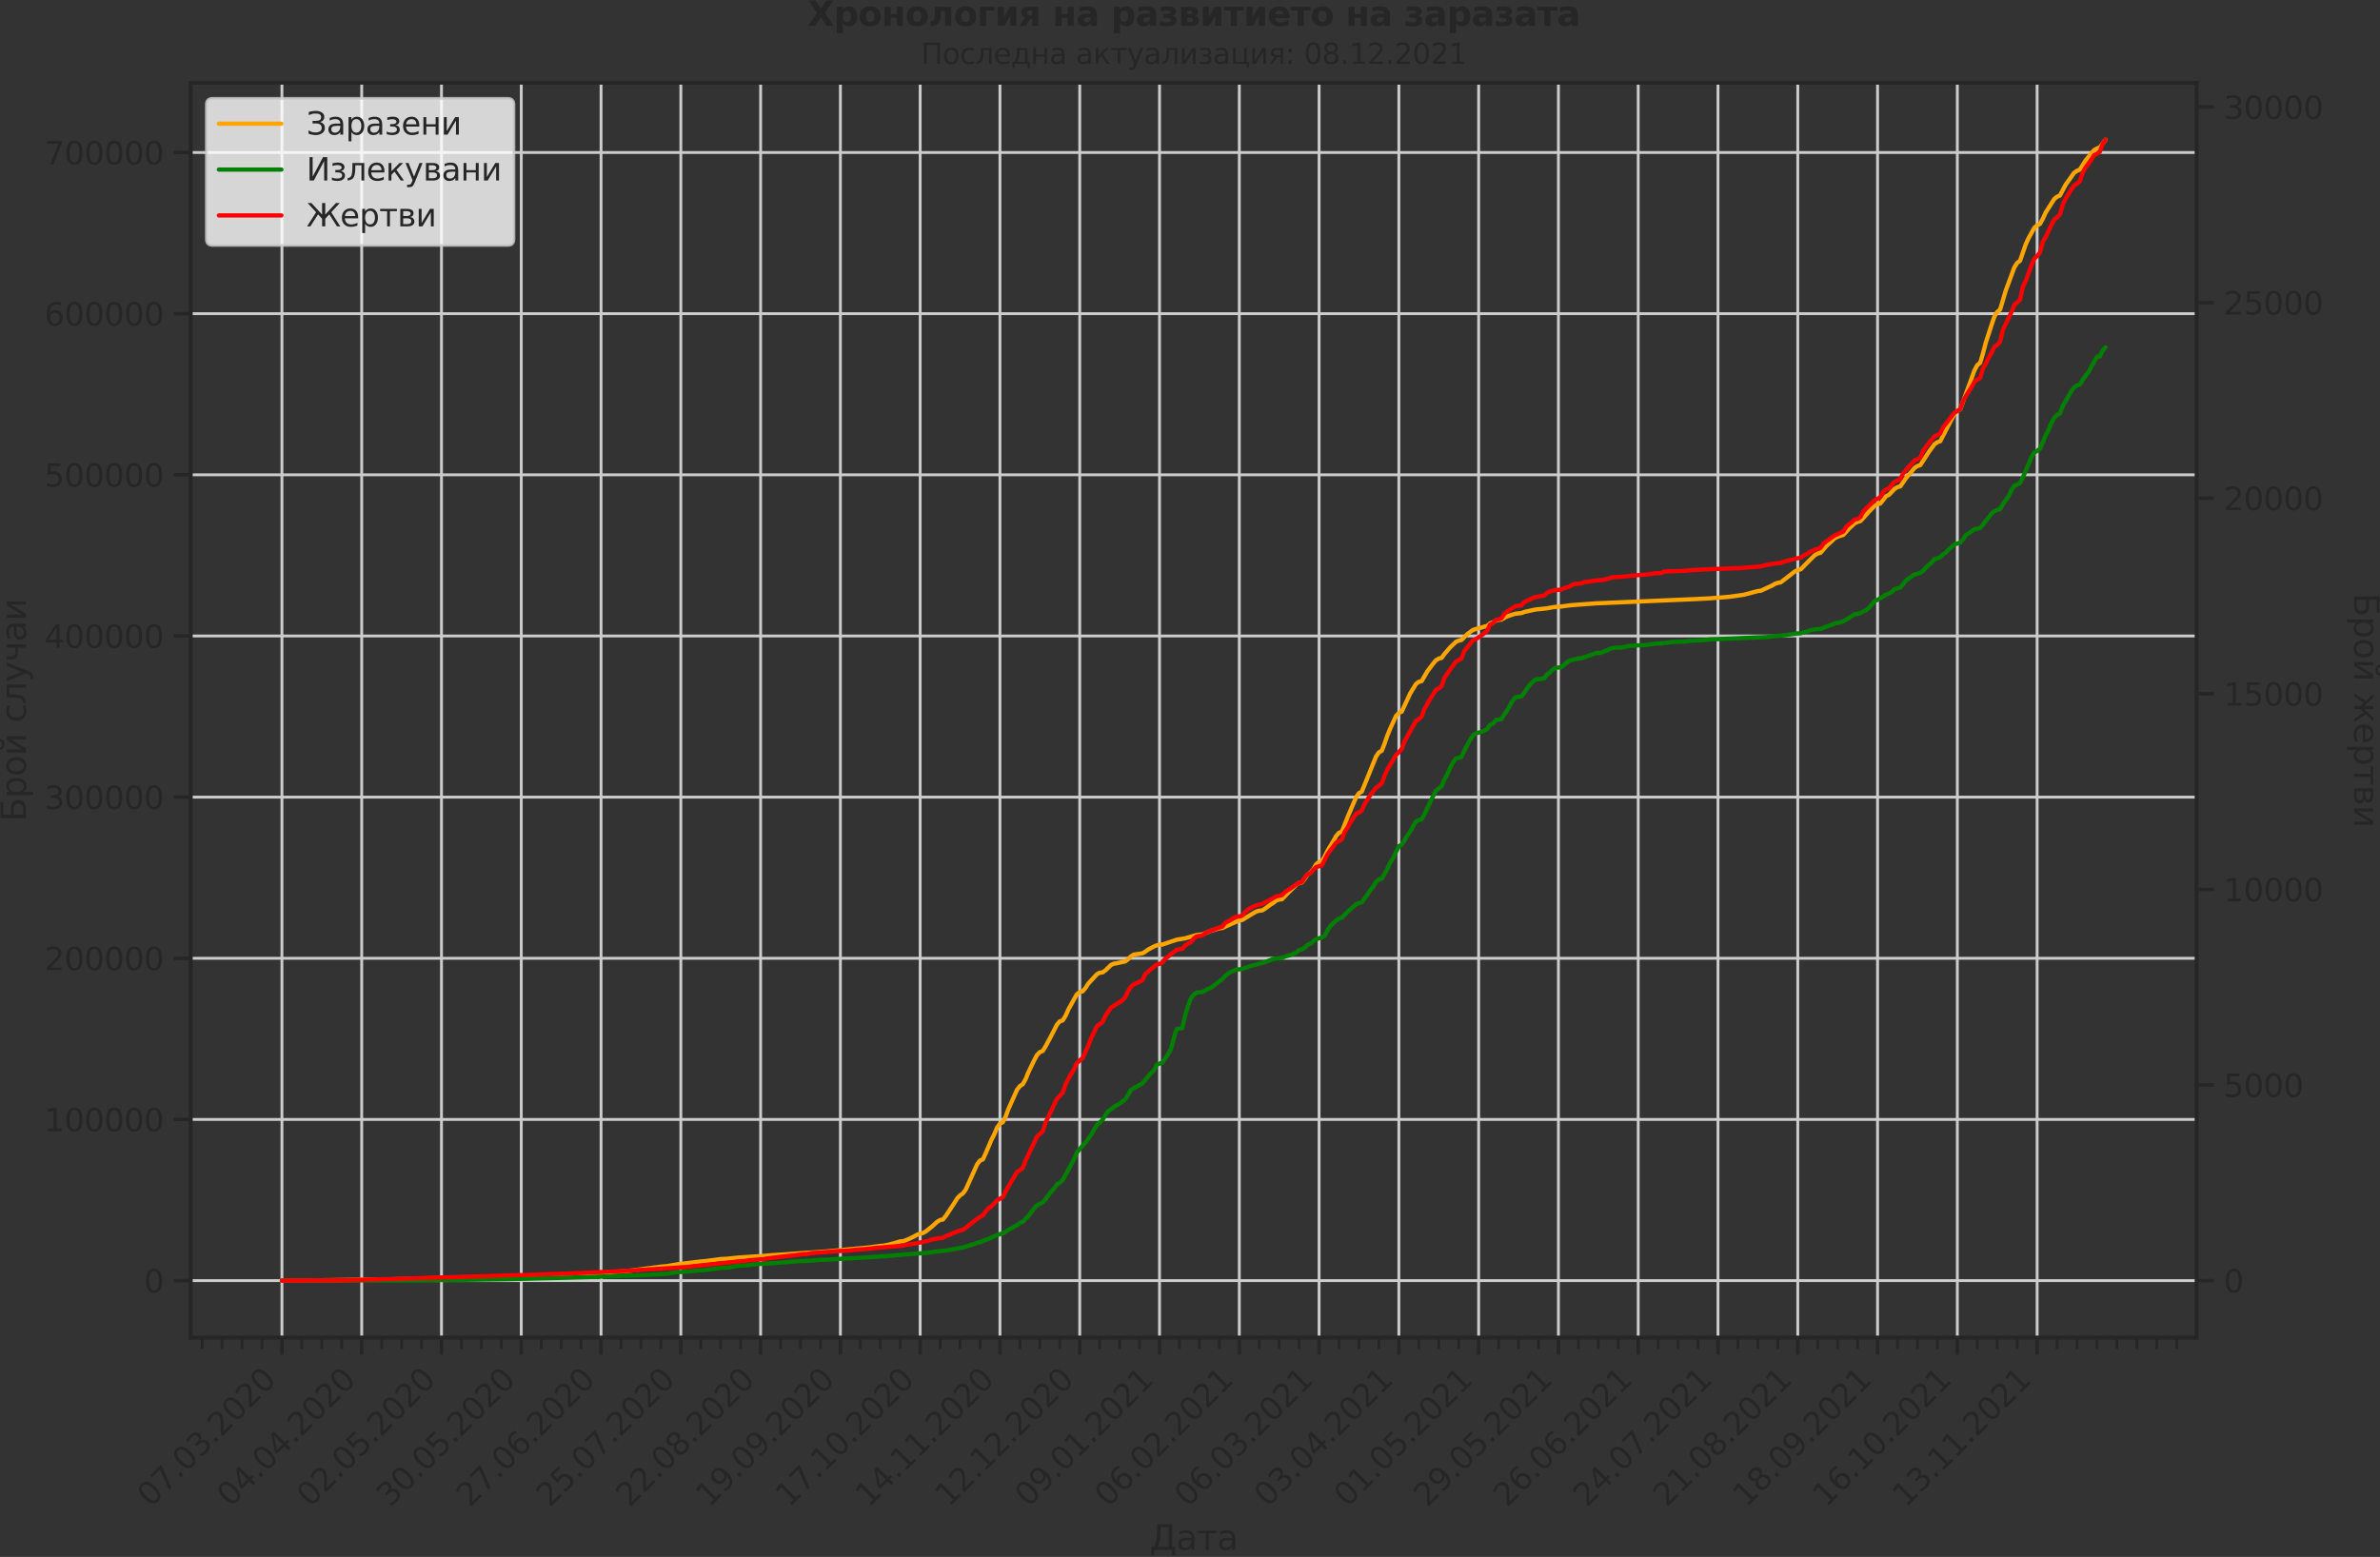 <?xml version="1.0" encoding="utf-8" standalone="no"?>
<!DOCTYPE svg PUBLIC "-//W3C//DTD SVG 1.1//EN"
  "http://www.w3.org/Graphics/SVG/1.1/DTD/svg11.dtd">
<svg xmlns:xlink="http://www.w3.org/1999/xlink" width="837.31pt" height="547.905pt" viewBox="0 0 837.31 547.905" xmlns="http://www.w3.org/2000/svg" version="1.1">
 <rect x="0" y="0" width="837.31" height="547.905" fill="#333333" stroke="none"/>
 <defs>
  <style type="text/css">*{stroke-linejoin: round; stroke-linecap: butt}</style>
 </defs>
 <g id="figure_1">
  <g id="patch_1">
   <path d="M 0 547.905 
L 837.31 547.905 
L 837.31 0 
L 0 0 
L 0 547.905 
z
" style="fill: none"/>
  </g>
  <g id="axes_1">
   <g id="patch_2">
    <path d="M 67.106 470.728 
L 772.816 470.728 
L 772.816 29.118 
L 67.106 29.118 
L 67.106 470.728 
z
" style="fill: none"/>
   </g>
   <g id="matplotlib.axis_1">
    <g id="xtick_1">
     <g id="line2d_1">
      <path d="M 99.184 470.728 
L 99.184 29.118 
" clip-path="url(#pa9ac4d6c2d)" style="fill: none; stroke: #cccccc; stroke-linecap: round"/>
     </g>
     <g id="line2d_2">
      <defs>
       <path id="m95823c7f22" d="M 0 0 
L 0 6 
" style="stroke: #262626; stroke-width: 1.25"/>
      </defs>
      <g>
       <use xlink:href="#m95823c7f22" x="99.184" y="470.728" style="fill: #262626; stroke: #262626; stroke-width: 1.25"/>
      </g>
     </g>
     <g id="text_1">
      <!-- 07.03.2020 -->
      <g style="fill: #262626" transform="translate(53.031 530.673)rotate(-45)scale(0.11 -0.11)">
       <defs>
        <path id="DejaVuSans-30" d="M 2034 4250 
Q 1547 4250 1301 3770 
Q 1056 3291 1056 2328 
Q 1056 1369 1301 889 
Q 1547 409 2034 409 
Q 2525 409 2770 889 
Q 3016 1369 3016 2328 
Q 3016 3291 2770 3770 
Q 2525 4250 2034 4250 
z
M 2034 4750 
Q 2819 4750 3233 4129 
Q 3647 3509 3647 2328 
Q 3647 1150 3233 529 
Q 2819 -91 2034 -91 
Q 1250 -91 836 529 
Q 422 1150 422 2328 
Q 422 3509 836 4129 
Q 1250 4750 2034 4750 
z
" transform="scale(0.016)"/>
        <path id="DejaVuSans-37" d="M 525 4666 
L 3525 4666 
L 3525 4397 
L 1831 0 
L 1172 0 
L 2766 4134 
L 525 4134 
L 525 4666 
z
" transform="scale(0.016)"/>
        <path id="DejaVuSans-2e" d="M 684 794 
L 1344 794 
L 1344 0 
L 684 0 
L 684 794 
z
" transform="scale(0.016)"/>
        <path id="DejaVuSans-33" d="M 2597 2516 
Q 3050 2419 3304 2112 
Q 3559 1806 3559 1356 
Q 3559 666 3084 287 
Q 2609 -91 1734 -91 
Q 1441 -91 1130 -33 
Q 819 25 488 141 
L 488 750 
Q 750 597 1062 519 
Q 1375 441 1716 441 
Q 2309 441 2620 675 
Q 2931 909 2931 1356 
Q 2931 1769 2642 2001 
Q 2353 2234 1838 2234 
L 1294 2234 
L 1294 2753 
L 1863 2753 
Q 2328 2753 2575 2939 
Q 2822 3125 2822 3475 
Q 2822 3834 2567 4026 
Q 2313 4219 1838 4219 
Q 1578 4219 1281 4162 
Q 984 4106 628 3988 
L 628 4550 
Q 988 4650 1302 4700 
Q 1616 4750 1894 4750 
Q 2613 4750 3031 4423 
Q 3450 4097 3450 3541 
Q 3450 3153 3228 2886 
Q 3006 2619 2597 2516 
z
" transform="scale(0.016)"/>
        <path id="DejaVuSans-32" d="M 1228 531 
L 3431 531 
L 3431 0 
L 469 0 
L 469 531 
Q 828 903 1448 1529 
Q 2069 2156 2228 2338 
Q 2531 2678 2651 2914 
Q 2772 3150 2772 3378 
Q 2772 3750 2511 3984 
Q 2250 4219 1831 4219 
Q 1534 4219 1204 4116 
Q 875 4013 500 3803 
L 500 4441 
Q 881 4594 1212 4672 
Q 1544 4750 1819 4750 
Q 2544 4750 2975 4387 
Q 3406 4025 3406 3419 
Q 3406 3131 3298 2873 
Q 3191 2616 2906 2266 
Q 2828 2175 2409 1742 
Q 1991 1309 1228 531 
z
" transform="scale(0.016)"/>
       </defs>
       <use xlink:href="#DejaVuSans-30"/>
       <use xlink:href="#DejaVuSans-37" x="63.623"/>
       <use xlink:href="#DejaVuSans-2e" x="127.246"/>
       <use xlink:href="#DejaVuSans-30" x="159.033"/>
       <use xlink:href="#DejaVuSans-33" x="222.656"/>
       <use xlink:href="#DejaVuSans-2e" x="286.279"/>
       <use xlink:href="#DejaVuSans-32" x="318.066"/>
       <use xlink:href="#DejaVuSans-30" x="381.689"/>
       <use xlink:href="#DejaVuSans-32" x="445.312"/>
       <use xlink:href="#DejaVuSans-30" x="508.936"/>
      </g>
     </g>
    </g>
    <g id="xtick_2">
     <g id="line2d_3">
      <path d="M 127.252 470.728 
L 127.252 29.118 
" clip-path="url(#pa9ac4d6c2d)" style="fill: none; stroke: #cccccc; stroke-linecap: round"/>
     </g>
     <g id="line2d_4">
      <g>
       <use xlink:href="#m95823c7f22" x="127.252" y="470.728" style="fill: #262626; stroke: #262626; stroke-width: 1.25"/>
      </g>
     </g>
     <g id="text_2">
      <!-- 04.04.2020 -->
      <g style="fill: #262626" transform="translate(81.099 530.673)rotate(-45)scale(0.11 -0.11)">
       <defs>
        <path id="DejaVuSans-34" d="M 2419 4116 
L 825 1625 
L 2419 1625 
L 2419 4116 
z
M 2253 4666 
L 3047 4666 
L 3047 1625 
L 3713 1625 
L 3713 1100 
L 3047 1100 
L 3047 0 
L 2419 0 
L 2419 1100 
L 313 1100 
L 313 1709 
L 2253 4666 
z
" transform="scale(0.016)"/>
       </defs>
       <use xlink:href="#DejaVuSans-30"/>
       <use xlink:href="#DejaVuSans-34" x="63.623"/>
       <use xlink:href="#DejaVuSans-2e" x="127.246"/>
       <use xlink:href="#DejaVuSans-30" x="159.033"/>
       <use xlink:href="#DejaVuSans-34" x="222.656"/>
       <use xlink:href="#DejaVuSans-2e" x="286.279"/>
       <use xlink:href="#DejaVuSans-32" x="318.066"/>
       <use xlink:href="#DejaVuSans-30" x="381.689"/>
       <use xlink:href="#DejaVuSans-32" x="445.312"/>
       <use xlink:href="#DejaVuSans-30" x="508.936"/>
      </g>
     </g>
    </g>
    <g id="xtick_3">
     <g id="line2d_5">
      <path d="M 155.32 470.728 
L 155.32 29.118 
" clip-path="url(#pa9ac4d6c2d)" style="fill: none; stroke: #cccccc; stroke-linecap: round"/>
     </g>
     <g id="line2d_6">
      <g>
       <use xlink:href="#m95823c7f22" x="155.32" y="470.728" style="fill: #262626; stroke: #262626; stroke-width: 1.25"/>
      </g>
     </g>
     <g id="text_3">
      <!-- 02.05.2020 -->
      <g style="fill: #262626" transform="translate(109.167 530.673)rotate(-45)scale(0.11 -0.11)">
       <defs>
        <path id="DejaVuSans-35" d="M 691 4666 
L 3169 4666 
L 3169 4134 
L 1269 4134 
L 1269 2991 
Q 1406 3038 1543 3061 
Q 1681 3084 1819 3084 
Q 2600 3084 3056 2656 
Q 3513 2228 3513 1497 
Q 3513 744 3044 326 
Q 2575 -91 1722 -91 
Q 1428 -91 1123 -41 
Q 819 9 494 109 
L 494 744 
Q 775 591 1075 516 
Q 1375 441 1709 441 
Q 2250 441 2565 725 
Q 2881 1009 2881 1497 
Q 2881 1984 2565 2268 
Q 2250 2553 1709 2553 
Q 1456 2553 1204 2497 
Q 953 2441 691 2322 
L 691 4666 
z
" transform="scale(0.016)"/>
       </defs>
       <use xlink:href="#DejaVuSans-30"/>
       <use xlink:href="#DejaVuSans-32" x="63.623"/>
       <use xlink:href="#DejaVuSans-2e" x="127.246"/>
       <use xlink:href="#DejaVuSans-30" x="159.033"/>
       <use xlink:href="#DejaVuSans-35" x="222.656"/>
       <use xlink:href="#DejaVuSans-2e" x="286.279"/>
       <use xlink:href="#DejaVuSans-32" x="318.066"/>
       <use xlink:href="#DejaVuSans-30" x="381.689"/>
       <use xlink:href="#DejaVuSans-32" x="445.312"/>
       <use xlink:href="#DejaVuSans-30" x="508.936"/>
      </g>
     </g>
    </g>
    <g id="xtick_4">
     <g id="line2d_7">
      <path d="M 183.388 470.728 
L 183.388 29.118 
" clip-path="url(#pa9ac4d6c2d)" style="fill: none; stroke: #cccccc; stroke-linecap: round"/>
     </g>
     <g id="line2d_8">
      <g>
       <use xlink:href="#m95823c7f22" x="183.388" y="470.728" style="fill: #262626; stroke: #262626; stroke-width: 1.25"/>
      </g>
     </g>
     <g id="text_4">
      <!-- 30.05.2020 -->
      <g style="fill: #262626" transform="translate(137.235 530.673)rotate(-45)scale(0.11 -0.11)">
       <use xlink:href="#DejaVuSans-33"/>
       <use xlink:href="#DejaVuSans-30" x="63.623"/>
       <use xlink:href="#DejaVuSans-2e" x="127.246"/>
       <use xlink:href="#DejaVuSans-30" x="159.033"/>
       <use xlink:href="#DejaVuSans-35" x="222.656"/>
       <use xlink:href="#DejaVuSans-2e" x="286.279"/>
       <use xlink:href="#DejaVuSans-32" x="318.066"/>
       <use xlink:href="#DejaVuSans-30" x="381.689"/>
       <use xlink:href="#DejaVuSans-32" x="445.312"/>
       <use xlink:href="#DejaVuSans-30" x="508.936"/>
      </g>
     </g>
    </g>
    <g id="xtick_5">
     <g id="line2d_9">
      <path d="M 211.456 470.728 
L 211.456 29.118 
" clip-path="url(#pa9ac4d6c2d)" style="fill: none; stroke: #cccccc; stroke-linecap: round"/>
     </g>
     <g id="line2d_10">
      <g>
       <use xlink:href="#m95823c7f22" x="211.456" y="470.728" style="fill: #262626; stroke: #262626; stroke-width: 1.25"/>
      </g>
     </g>
     <g id="text_5">
      <!-- 27.06.2020 -->
      <g style="fill: #262626" transform="translate(165.303 530.673)rotate(-45)scale(0.11 -0.11)">
       <defs>
        <path id="DejaVuSans-36" d="M 2113 2584 
Q 1688 2584 1439 2293 
Q 1191 2003 1191 1497 
Q 1191 994 1439 701 
Q 1688 409 2113 409 
Q 2538 409 2786 701 
Q 3034 994 3034 1497 
Q 3034 2003 2786 2293 
Q 2538 2584 2113 2584 
z
M 3366 4563 
L 3366 3988 
Q 3128 4100 2886 4159 
Q 2644 4219 2406 4219 
Q 1781 4219 1451 3797 
Q 1122 3375 1075 2522 
Q 1259 2794 1537 2939 
Q 1816 3084 2150 3084 
Q 2853 3084 3261 2657 
Q 3669 2231 3669 1497 
Q 3669 778 3244 343 
Q 2819 -91 2113 -91 
Q 1303 -91 875 529 
Q 447 1150 447 2328 
Q 447 3434 972 4092 
Q 1497 4750 2381 4750 
Q 2619 4750 2861 4703 
Q 3103 4656 3366 4563 
z
" transform="scale(0.016)"/>
       </defs>
       <use xlink:href="#DejaVuSans-32"/>
       <use xlink:href="#DejaVuSans-37" x="63.623"/>
       <use xlink:href="#DejaVuSans-2e" x="127.246"/>
       <use xlink:href="#DejaVuSans-30" x="159.033"/>
       <use xlink:href="#DejaVuSans-36" x="222.656"/>
       <use xlink:href="#DejaVuSans-2e" x="286.279"/>
       <use xlink:href="#DejaVuSans-32" x="318.066"/>
       <use xlink:href="#DejaVuSans-30" x="381.689"/>
       <use xlink:href="#DejaVuSans-32" x="445.312"/>
       <use xlink:href="#DejaVuSans-30" x="508.936"/>
      </g>
     </g>
    </g>
    <g id="xtick_6">
     <g id="line2d_11">
      <path d="M 239.524 470.728 
L 239.524 29.118 
" clip-path="url(#pa9ac4d6c2d)" style="fill: none; stroke: #cccccc; stroke-linecap: round"/>
     </g>
     <g id="line2d_12">
      <g>
       <use xlink:href="#m95823c7f22" x="239.524" y="470.728" style="fill: #262626; stroke: #262626; stroke-width: 1.25"/>
      </g>
     </g>
     <g id="text_6">
      <!-- 25.07.2020 -->
      <g style="fill: #262626" transform="translate(193.372 530.673)rotate(-45)scale(0.11 -0.11)">
       <use xlink:href="#DejaVuSans-32"/>
       <use xlink:href="#DejaVuSans-35" x="63.623"/>
       <use xlink:href="#DejaVuSans-2e" x="127.246"/>
       <use xlink:href="#DejaVuSans-30" x="159.033"/>
       <use xlink:href="#DejaVuSans-37" x="222.656"/>
       <use xlink:href="#DejaVuSans-2e" x="286.279"/>
       <use xlink:href="#DejaVuSans-32" x="318.066"/>
       <use xlink:href="#DejaVuSans-30" x="381.689"/>
       <use xlink:href="#DejaVuSans-32" x="445.312"/>
       <use xlink:href="#DejaVuSans-30" x="508.936"/>
      </g>
     </g>
    </g>
    <g id="xtick_7">
     <g id="line2d_13">
      <path d="M 267.592 470.728 
L 267.592 29.118 
" clip-path="url(#pa9ac4d6c2d)" style="fill: none; stroke: #cccccc; stroke-linecap: round"/>
     </g>
     <g id="line2d_14">
      <g>
       <use xlink:href="#m95823c7f22" x="267.592" y="470.728" style="fill: #262626; stroke: #262626; stroke-width: 1.25"/>
      </g>
     </g>
     <g id="text_7">
      <!-- 22.08.2020 -->
      <g style="fill: #262626" transform="translate(221.44 530.673)rotate(-45)scale(0.11 -0.11)">
       <defs>
        <path id="DejaVuSans-38" d="M 2034 2216 
Q 1584 2216 1326 1975 
Q 1069 1734 1069 1313 
Q 1069 891 1326 650 
Q 1584 409 2034 409 
Q 2484 409 2743 651 
Q 3003 894 3003 1313 
Q 3003 1734 2745 1975 
Q 2488 2216 2034 2216 
z
M 1403 2484 
Q 997 2584 770 2862 
Q 544 3141 544 3541 
Q 544 4100 942 4425 
Q 1341 4750 2034 4750 
Q 2731 4750 3128 4425 
Q 3525 4100 3525 3541 
Q 3525 3141 3298 2862 
Q 3072 2584 2669 2484 
Q 3125 2378 3379 2068 
Q 3634 1759 3634 1313 
Q 3634 634 3220 271 
Q 2806 -91 2034 -91 
Q 1263 -91 848 271 
Q 434 634 434 1313 
Q 434 1759 690 2068 
Q 947 2378 1403 2484 
z
M 1172 3481 
Q 1172 3119 1398 2916 
Q 1625 2713 2034 2713 
Q 2441 2713 2670 2916 
Q 2900 3119 2900 3481 
Q 2900 3844 2670 4047 
Q 2441 4250 2034 4250 
Q 1625 4250 1398 4047 
Q 1172 3844 1172 3481 
z
" transform="scale(0.016)"/>
       </defs>
       <use xlink:href="#DejaVuSans-32"/>
       <use xlink:href="#DejaVuSans-32" x="63.623"/>
       <use xlink:href="#DejaVuSans-2e" x="127.246"/>
       <use xlink:href="#DejaVuSans-30" x="159.033"/>
       <use xlink:href="#DejaVuSans-38" x="222.656"/>
       <use xlink:href="#DejaVuSans-2e" x="286.279"/>
       <use xlink:href="#DejaVuSans-32" x="318.066"/>
       <use xlink:href="#DejaVuSans-30" x="381.689"/>
       <use xlink:href="#DejaVuSans-32" x="445.312"/>
       <use xlink:href="#DejaVuSans-30" x="508.936"/>
      </g>
     </g>
    </g>
    <g id="xtick_8">
     <g id="line2d_15">
      <path d="M 295.66 470.728 
L 295.66 29.118 
" clip-path="url(#pa9ac4d6c2d)" style="fill: none; stroke: #cccccc; stroke-linecap: round"/>
     </g>
     <g id="line2d_16">
      <g>
       <use xlink:href="#m95823c7f22" x="295.66" y="470.728" style="fill: #262626; stroke: #262626; stroke-width: 1.25"/>
      </g>
     </g>
     <g id="text_8">
      <!-- 19.09.2020 -->
      <g style="fill: #262626" transform="translate(249.508 530.673)rotate(-45)scale(0.11 -0.11)">
       <defs>
        <path id="DejaVuSans-31" d="M 794 531 
L 1825 531 
L 1825 4091 
L 703 3866 
L 703 4441 
L 1819 4666 
L 2450 4666 
L 2450 531 
L 3481 531 
L 3481 0 
L 794 0 
L 794 531 
z
" transform="scale(0.016)"/>
        <path id="DejaVuSans-39" d="M 703 97 
L 703 672 
Q 941 559 1184 500 
Q 1428 441 1663 441 
Q 2288 441 2617 861 
Q 2947 1281 2994 2138 
Q 2813 1869 2534 1725 
Q 2256 1581 1919 1581 
Q 1219 1581 811 2004 
Q 403 2428 403 3163 
Q 403 3881 828 4315 
Q 1253 4750 1959 4750 
Q 2769 4750 3195 4129 
Q 3622 3509 3622 2328 
Q 3622 1225 3098 567 
Q 2575 -91 1691 -91 
Q 1453 -91 1209 -44 
Q 966 3 703 97 
z
M 1959 2075 
Q 2384 2075 2632 2365 
Q 2881 2656 2881 3163 
Q 2881 3666 2632 3958 
Q 2384 4250 1959 4250 
Q 1534 4250 1286 3958 
Q 1038 3666 1038 3163 
Q 1038 2656 1286 2365 
Q 1534 2075 1959 2075 
z
" transform="scale(0.016)"/>
       </defs>
       <use xlink:href="#DejaVuSans-31"/>
       <use xlink:href="#DejaVuSans-39" x="63.623"/>
       <use xlink:href="#DejaVuSans-2e" x="127.246"/>
       <use xlink:href="#DejaVuSans-30" x="159.033"/>
       <use xlink:href="#DejaVuSans-39" x="222.656"/>
       <use xlink:href="#DejaVuSans-2e" x="286.279"/>
       <use xlink:href="#DejaVuSans-32" x="318.066"/>
       <use xlink:href="#DejaVuSans-30" x="381.689"/>
       <use xlink:href="#DejaVuSans-32" x="445.312"/>
       <use xlink:href="#DejaVuSans-30" x="508.936"/>
      </g>
     </g>
    </g>
    <g id="xtick_9">
     <g id="line2d_17">
      <path d="M 323.728 470.728 
L 323.728 29.118 
" clip-path="url(#pa9ac4d6c2d)" style="fill: none; stroke: #cccccc; stroke-linecap: round"/>
     </g>
     <g id="line2d_18">
      <g>
       <use xlink:href="#m95823c7f22" x="323.728" y="470.728" style="fill: #262626; stroke: #262626; stroke-width: 1.25"/>
      </g>
     </g>
     <g id="text_9">
      <!-- 17.10.2020 -->
      <g style="fill: #262626" transform="translate(277.576 530.673)rotate(-45)scale(0.11 -0.11)">
       <use xlink:href="#DejaVuSans-31"/>
       <use xlink:href="#DejaVuSans-37" x="63.623"/>
       <use xlink:href="#DejaVuSans-2e" x="127.246"/>
       <use xlink:href="#DejaVuSans-31" x="159.033"/>
       <use xlink:href="#DejaVuSans-30" x="222.656"/>
       <use xlink:href="#DejaVuSans-2e" x="286.279"/>
       <use xlink:href="#DejaVuSans-32" x="318.066"/>
       <use xlink:href="#DejaVuSans-30" x="381.689"/>
       <use xlink:href="#DejaVuSans-32" x="445.312"/>
       <use xlink:href="#DejaVuSans-30" x="508.936"/>
      </g>
     </g>
    </g>
    <g id="xtick_10">
     <g id="line2d_19">
      <path d="M 351.796 470.728 
L 351.796 29.118 
" clip-path="url(#pa9ac4d6c2d)" style="fill: none; stroke: #cccccc; stroke-linecap: round"/>
     </g>
     <g id="line2d_20">
      <g>
       <use xlink:href="#m95823c7f22" x="351.796" y="470.728" style="fill: #262626; stroke: #262626; stroke-width: 1.25"/>
      </g>
     </g>
     <g id="text_10">
      <!-- 14.11.2020 -->
      <g style="fill: #262626" transform="translate(305.644 530.673)rotate(-45)scale(0.11 -0.11)">
       <use xlink:href="#DejaVuSans-31"/>
       <use xlink:href="#DejaVuSans-34" x="63.623"/>
       <use xlink:href="#DejaVuSans-2e" x="127.246"/>
       <use xlink:href="#DejaVuSans-31" x="159.033"/>
       <use xlink:href="#DejaVuSans-31" x="222.656"/>
       <use xlink:href="#DejaVuSans-2e" x="286.279"/>
       <use xlink:href="#DejaVuSans-32" x="318.066"/>
       <use xlink:href="#DejaVuSans-30" x="381.689"/>
       <use xlink:href="#DejaVuSans-32" x="445.312"/>
       <use xlink:href="#DejaVuSans-30" x="508.936"/>
      </g>
     </g>
    </g>
    <g id="xtick_11">
     <g id="line2d_21">
      <path d="M 379.864 470.728 
L 379.864 29.118 
" clip-path="url(#pa9ac4d6c2d)" style="fill: none; stroke: #cccccc; stroke-linecap: round"/>
     </g>
     <g id="line2d_22">
      <g>
       <use xlink:href="#m95823c7f22" x="379.864" y="470.728" style="fill: #262626; stroke: #262626; stroke-width: 1.25"/>
      </g>
     </g>
     <g id="text_11">
      <!-- 12.12.2020 -->
      <g style="fill: #262626" transform="translate(333.712 530.673)rotate(-45)scale(0.11 -0.11)">
       <use xlink:href="#DejaVuSans-31"/>
       <use xlink:href="#DejaVuSans-32" x="63.623"/>
       <use xlink:href="#DejaVuSans-2e" x="127.246"/>
       <use xlink:href="#DejaVuSans-31" x="159.033"/>
       <use xlink:href="#DejaVuSans-32" x="222.656"/>
       <use xlink:href="#DejaVuSans-2e" x="286.279"/>
       <use xlink:href="#DejaVuSans-32" x="318.066"/>
       <use xlink:href="#DejaVuSans-30" x="381.689"/>
       <use xlink:href="#DejaVuSans-32" x="445.312"/>
       <use xlink:href="#DejaVuSans-30" x="508.936"/>
      </g>
     </g>
    </g>
    <g id="xtick_12">
     <g id="line2d_23">
      <path d="M 407.932 470.728 
L 407.932 29.118 
" clip-path="url(#pa9ac4d6c2d)" style="fill: none; stroke: #cccccc; stroke-linecap: round"/>
     </g>
     <g id="line2d_24">
      <g>
       <use xlink:href="#m95823c7f22" x="407.932" y="470.728" style="fill: #262626; stroke: #262626; stroke-width: 1.25"/>
      </g>
     </g>
     <g id="text_12">
      <!-- 09.01.2021 -->
      <g style="fill: #262626" transform="translate(361.78 530.673)rotate(-45)scale(0.11 -0.11)">
       <use xlink:href="#DejaVuSans-30"/>
       <use xlink:href="#DejaVuSans-39" x="63.623"/>
       <use xlink:href="#DejaVuSans-2e" x="127.246"/>
       <use xlink:href="#DejaVuSans-30" x="159.033"/>
       <use xlink:href="#DejaVuSans-31" x="222.656"/>
       <use xlink:href="#DejaVuSans-2e" x="286.279"/>
       <use xlink:href="#DejaVuSans-32" x="318.066"/>
       <use xlink:href="#DejaVuSans-30" x="381.689"/>
       <use xlink:href="#DejaVuSans-32" x="445.312"/>
       <use xlink:href="#DejaVuSans-31" x="508.936"/>
      </g>
     </g>
    </g>
    <g id="xtick_13">
     <g id="line2d_25">
      <path d="M 436 470.728 
L 436 29.118 
" clip-path="url(#pa9ac4d6c2d)" style="fill: none; stroke: #cccccc; stroke-linecap: round"/>
     </g>
     <g id="line2d_26">
      <g>
       <use xlink:href="#m95823c7f22" x="436" y="470.728" style="fill: #262626; stroke: #262626; stroke-width: 1.25"/>
      </g>
     </g>
     <g id="text_13">
      <!-- 06.02.2021 -->
      <g style="fill: #262626" transform="translate(389.848 530.673)rotate(-45)scale(0.11 -0.11)">
       <use xlink:href="#DejaVuSans-30"/>
       <use xlink:href="#DejaVuSans-36" x="63.623"/>
       <use xlink:href="#DejaVuSans-2e" x="127.246"/>
       <use xlink:href="#DejaVuSans-30" x="159.033"/>
       <use xlink:href="#DejaVuSans-32" x="222.656"/>
       <use xlink:href="#DejaVuSans-2e" x="286.279"/>
       <use xlink:href="#DejaVuSans-32" x="318.066"/>
       <use xlink:href="#DejaVuSans-30" x="381.689"/>
       <use xlink:href="#DejaVuSans-32" x="445.312"/>
       <use xlink:href="#DejaVuSans-31" x="508.936"/>
      </g>
     </g>
    </g>
    <g id="xtick_14">
     <g id="line2d_27">
      <path d="M 464.068 470.728 
L 464.068 29.118 
" clip-path="url(#pa9ac4d6c2d)" style="fill: none; stroke: #cccccc; stroke-linecap: round"/>
     </g>
     <g id="line2d_28">
      <g>
       <use xlink:href="#m95823c7f22" x="464.068" y="470.728" style="fill: #262626; stroke: #262626; stroke-width: 1.25"/>
      </g>
     </g>
     <g id="text_14">
      <!-- 06.03.2021 -->
      <g style="fill: #262626" transform="translate(417.916 530.673)rotate(-45)scale(0.11 -0.11)">
       <use xlink:href="#DejaVuSans-30"/>
       <use xlink:href="#DejaVuSans-36" x="63.623"/>
       <use xlink:href="#DejaVuSans-2e" x="127.246"/>
       <use xlink:href="#DejaVuSans-30" x="159.033"/>
       <use xlink:href="#DejaVuSans-33" x="222.656"/>
       <use xlink:href="#DejaVuSans-2e" x="286.279"/>
       <use xlink:href="#DejaVuSans-32" x="318.066"/>
       <use xlink:href="#DejaVuSans-30" x="381.689"/>
       <use xlink:href="#DejaVuSans-32" x="445.312"/>
       <use xlink:href="#DejaVuSans-31" x="508.936"/>
      </g>
     </g>
    </g>
    <g id="xtick_15">
     <g id="line2d_29">
      <path d="M 492.136 470.728 
L 492.136 29.118 
" clip-path="url(#pa9ac4d6c2d)" style="fill: none; stroke: #cccccc; stroke-linecap: round"/>
     </g>
     <g id="line2d_30">
      <g>
       <use xlink:href="#m95823c7f22" x="492.136" y="470.728" style="fill: #262626; stroke: #262626; stroke-width: 1.25"/>
      </g>
     </g>
     <g id="text_15">
      <!-- 03.04.2021 -->
      <g style="fill: #262626" transform="translate(445.984 530.673)rotate(-45)scale(0.11 -0.11)">
       <use xlink:href="#DejaVuSans-30"/>
       <use xlink:href="#DejaVuSans-33" x="63.623"/>
       <use xlink:href="#DejaVuSans-2e" x="127.246"/>
       <use xlink:href="#DejaVuSans-30" x="159.033"/>
       <use xlink:href="#DejaVuSans-34" x="222.656"/>
       <use xlink:href="#DejaVuSans-2e" x="286.279"/>
       <use xlink:href="#DejaVuSans-32" x="318.066"/>
       <use xlink:href="#DejaVuSans-30" x="381.689"/>
       <use xlink:href="#DejaVuSans-32" x="445.312"/>
       <use xlink:href="#DejaVuSans-31" x="508.936"/>
      </g>
     </g>
    </g>
    <g id="xtick_16">
     <g id="line2d_31">
      <path d="M 520.204 470.728 
L 520.204 29.118 
" clip-path="url(#pa9ac4d6c2d)" style="fill: none; stroke: #cccccc; stroke-linecap: round"/>
     </g>
     <g id="line2d_32">
      <g>
       <use xlink:href="#m95823c7f22" x="520.204" y="470.728" style="fill: #262626; stroke: #262626; stroke-width: 1.25"/>
      </g>
     </g>
     <g id="text_16">
      <!-- 01.05.2021 -->
      <g style="fill: #262626" transform="translate(474.052 530.673)rotate(-45)scale(0.11 -0.11)">
       <use xlink:href="#DejaVuSans-30"/>
       <use xlink:href="#DejaVuSans-31" x="63.623"/>
       <use xlink:href="#DejaVuSans-2e" x="127.246"/>
       <use xlink:href="#DejaVuSans-30" x="159.033"/>
       <use xlink:href="#DejaVuSans-35" x="222.656"/>
       <use xlink:href="#DejaVuSans-2e" x="286.279"/>
       <use xlink:href="#DejaVuSans-32" x="318.066"/>
       <use xlink:href="#DejaVuSans-30" x="381.689"/>
       <use xlink:href="#DejaVuSans-32" x="445.312"/>
       <use xlink:href="#DejaVuSans-31" x="508.936"/>
      </g>
     </g>
    </g>
    <g id="xtick_17">
     <g id="line2d_33">
      <path d="M 548.272 470.728 
L 548.272 29.118 
" clip-path="url(#pa9ac4d6c2d)" style="fill: none; stroke: #cccccc; stroke-linecap: round"/>
     </g>
     <g id="line2d_34">
      <g>
       <use xlink:href="#m95823c7f22" x="548.272" y="470.728" style="fill: #262626; stroke: #262626; stroke-width: 1.25"/>
      </g>
     </g>
     <g id="text_17">
      <!-- 29.05.2021 -->
      <g style="fill: #262626" transform="translate(502.12 530.673)rotate(-45)scale(0.11 -0.11)">
       <use xlink:href="#DejaVuSans-32"/>
       <use xlink:href="#DejaVuSans-39" x="63.623"/>
       <use xlink:href="#DejaVuSans-2e" x="127.246"/>
       <use xlink:href="#DejaVuSans-30" x="159.033"/>
       <use xlink:href="#DejaVuSans-35" x="222.656"/>
       <use xlink:href="#DejaVuSans-2e" x="286.279"/>
       <use xlink:href="#DejaVuSans-32" x="318.066"/>
       <use xlink:href="#DejaVuSans-30" x="381.689"/>
       <use xlink:href="#DejaVuSans-32" x="445.312"/>
       <use xlink:href="#DejaVuSans-31" x="508.936"/>
      </g>
     </g>
    </g>
    <g id="xtick_18">
     <g id="line2d_35">
      <path d="M 576.34 470.728 
L 576.34 29.118 
" clip-path="url(#pa9ac4d6c2d)" style="fill: none; stroke: #cccccc; stroke-linecap: round"/>
     </g>
     <g id="line2d_36">
      <g>
       <use xlink:href="#m95823c7f22" x="576.34" y="470.728" style="fill: #262626; stroke: #262626; stroke-width: 1.25"/>
      </g>
     </g>
     <g id="text_18">
      <!-- 26.06.2021 -->
      <g style="fill: #262626" transform="translate(530.188 530.673)rotate(-45)scale(0.11 -0.11)">
       <use xlink:href="#DejaVuSans-32"/>
       <use xlink:href="#DejaVuSans-36" x="63.623"/>
       <use xlink:href="#DejaVuSans-2e" x="127.246"/>
       <use xlink:href="#DejaVuSans-30" x="159.033"/>
       <use xlink:href="#DejaVuSans-36" x="222.656"/>
       <use xlink:href="#DejaVuSans-2e" x="286.279"/>
       <use xlink:href="#DejaVuSans-32" x="318.066"/>
       <use xlink:href="#DejaVuSans-30" x="381.689"/>
       <use xlink:href="#DejaVuSans-32" x="445.312"/>
       <use xlink:href="#DejaVuSans-31" x="508.936"/>
      </g>
     </g>
    </g>
    <g id="xtick_19">
     <g id="line2d_37">
      <path d="M 604.408 470.728 
L 604.408 29.118 
" clip-path="url(#pa9ac4d6c2d)" style="fill: none; stroke: #cccccc; stroke-linecap: round"/>
     </g>
     <g id="line2d_38">
      <g>
       <use xlink:href="#m95823c7f22" x="604.408" y="470.728" style="fill: #262626; stroke: #262626; stroke-width: 1.25"/>
      </g>
     </g>
     <g id="text_19">
      <!-- 24.07.2021 -->
      <g style="fill: #262626" transform="translate(558.256 530.673)rotate(-45)scale(0.11 -0.11)">
       <use xlink:href="#DejaVuSans-32"/>
       <use xlink:href="#DejaVuSans-34" x="63.623"/>
       <use xlink:href="#DejaVuSans-2e" x="127.246"/>
       <use xlink:href="#DejaVuSans-30" x="159.033"/>
       <use xlink:href="#DejaVuSans-37" x="222.656"/>
       <use xlink:href="#DejaVuSans-2e" x="286.279"/>
       <use xlink:href="#DejaVuSans-32" x="318.066"/>
       <use xlink:href="#DejaVuSans-30" x="381.689"/>
       <use xlink:href="#DejaVuSans-32" x="445.312"/>
       <use xlink:href="#DejaVuSans-31" x="508.936"/>
      </g>
     </g>
    </g>
    <g id="xtick_20">
     <g id="line2d_39">
      <path d="M 632.476 470.728 
L 632.476 29.118 
" clip-path="url(#pa9ac4d6c2d)" style="fill: none; stroke: #cccccc; stroke-linecap: round"/>
     </g>
     <g id="line2d_40">
      <g>
       <use xlink:href="#m95823c7f22" x="632.476" y="470.728" style="fill: #262626; stroke: #262626; stroke-width: 1.25"/>
      </g>
     </g>
     <g id="text_20">
      <!-- 21.08.2021 -->
      <g style="fill: #262626" transform="translate(586.324 530.673)rotate(-45)scale(0.11 -0.11)">
       <use xlink:href="#DejaVuSans-32"/>
       <use xlink:href="#DejaVuSans-31" x="63.623"/>
       <use xlink:href="#DejaVuSans-2e" x="127.246"/>
       <use xlink:href="#DejaVuSans-30" x="159.033"/>
       <use xlink:href="#DejaVuSans-38" x="222.656"/>
       <use xlink:href="#DejaVuSans-2e" x="286.279"/>
       <use xlink:href="#DejaVuSans-32" x="318.066"/>
       <use xlink:href="#DejaVuSans-30" x="381.689"/>
       <use xlink:href="#DejaVuSans-32" x="445.312"/>
       <use xlink:href="#DejaVuSans-31" x="508.936"/>
      </g>
     </g>
    </g>
    <g id="xtick_21">
     <g id="line2d_41">
      <path d="M 660.544 470.728 
L 660.544 29.118 
" clip-path="url(#pa9ac4d6c2d)" style="fill: none; stroke: #cccccc; stroke-linecap: round"/>
     </g>
     <g id="line2d_42">
      <g>
       <use xlink:href="#m95823c7f22" x="660.544" y="470.728" style="fill: #262626; stroke: #262626; stroke-width: 1.25"/>
      </g>
     </g>
     <g id="text_21">
      <!-- 18.09.2021 -->
      <g style="fill: #262626" transform="translate(614.392 530.673)rotate(-45)scale(0.11 -0.11)">
       <use xlink:href="#DejaVuSans-31"/>
       <use xlink:href="#DejaVuSans-38" x="63.623"/>
       <use xlink:href="#DejaVuSans-2e" x="127.246"/>
       <use xlink:href="#DejaVuSans-30" x="159.033"/>
       <use xlink:href="#DejaVuSans-39" x="222.656"/>
       <use xlink:href="#DejaVuSans-2e" x="286.279"/>
       <use xlink:href="#DejaVuSans-32" x="318.066"/>
       <use xlink:href="#DejaVuSans-30" x="381.689"/>
       <use xlink:href="#DejaVuSans-32" x="445.312"/>
       <use xlink:href="#DejaVuSans-31" x="508.936"/>
      </g>
     </g>
    </g>
    <g id="xtick_22">
     <g id="line2d_43">
      <path d="M 688.612 470.728 
L 688.612 29.118 
" clip-path="url(#pa9ac4d6c2d)" style="fill: none; stroke: #cccccc; stroke-linecap: round"/>
     </g>
     <g id="line2d_44">
      <g>
       <use xlink:href="#m95823c7f22" x="688.612" y="470.728" style="fill: #262626; stroke: #262626; stroke-width: 1.25"/>
      </g>
     </g>
     <g id="text_22">
      <!-- 16.10.2021 -->
      <g style="fill: #262626" transform="translate(642.46 530.673)rotate(-45)scale(0.11 -0.11)">
       <use xlink:href="#DejaVuSans-31"/>
       <use xlink:href="#DejaVuSans-36" x="63.623"/>
       <use xlink:href="#DejaVuSans-2e" x="127.246"/>
       <use xlink:href="#DejaVuSans-31" x="159.033"/>
       <use xlink:href="#DejaVuSans-30" x="222.656"/>
       <use xlink:href="#DejaVuSans-2e" x="286.279"/>
       <use xlink:href="#DejaVuSans-32" x="318.066"/>
       <use xlink:href="#DejaVuSans-30" x="381.689"/>
       <use xlink:href="#DejaVuSans-32" x="445.312"/>
       <use xlink:href="#DejaVuSans-31" x="508.936"/>
      </g>
     </g>
    </g>
    <g id="xtick_23">
     <g id="line2d_45">
      <path d="M 716.68 470.728 
L 716.68 29.118 
" clip-path="url(#pa9ac4d6c2d)" style="fill: none; stroke: #cccccc; stroke-linecap: round"/>
     </g>
     <g id="line2d_46">
      <g>
       <use xlink:href="#m95823c7f22" x="716.68" y="470.728" style="fill: #262626; stroke: #262626; stroke-width: 1.25"/>
      </g>
     </g>
     <g id="text_23">
      <!-- 13.11.2021 -->
      <g style="fill: #262626" transform="translate(670.528 530.673)rotate(-45)scale(0.11 -0.11)">
       <use xlink:href="#DejaVuSans-31"/>
       <use xlink:href="#DejaVuSans-33" x="63.623"/>
       <use xlink:href="#DejaVuSans-2e" x="127.246"/>
       <use xlink:href="#DejaVuSans-31" x="159.033"/>
       <use xlink:href="#DejaVuSans-31" x="222.656"/>
       <use xlink:href="#DejaVuSans-2e" x="286.279"/>
       <use xlink:href="#DejaVuSans-32" x="318.066"/>
       <use xlink:href="#DejaVuSans-30" x="381.689"/>
       <use xlink:href="#DejaVuSans-32" x="445.312"/>
       <use xlink:href="#DejaVuSans-31" x="508.936"/>
      </g>
     </g>
    </g>
    <g id="xtick_24">
     <g id="line2d_47">
      <defs>
       <path id="mab490f843f" d="M 0 0 
L 0 4 
" style="stroke: #262626"/>
      </defs>
      <g>
       <use xlink:href="#mab490f843f" x="71.116" y="470.728" style="fill: #262626; stroke: #262626"/>
      </g>
     </g>
    </g>
    <g id="xtick_25">
     <g id="line2d_48">
      <g>
       <use xlink:href="#mab490f843f" x="78.133" y="470.728" style="fill: #262626; stroke: #262626"/>
      </g>
     </g>
    </g>
    <g id="xtick_26">
     <g id="line2d_49">
      <g>
       <use xlink:href="#mab490f843f" x="85.15" y="470.728" style="fill: #262626; stroke: #262626"/>
      </g>
     </g>
    </g>
    <g id="xtick_27">
     <g id="line2d_50">
      <g>
       <use xlink:href="#mab490f843f" x="92.167" y="470.728" style="fill: #262626; stroke: #262626"/>
      </g>
     </g>
    </g>
    <g id="xtick_28">
     <g id="line2d_51">
      <g>
       <use xlink:href="#mab490f843f" x="106.201" y="470.728" style="fill: #262626; stroke: #262626"/>
      </g>
     </g>
    </g>
    <g id="xtick_29">
     <g id="line2d_52">
      <g>
       <use xlink:href="#mab490f843f" x="113.218" y="470.728" style="fill: #262626; stroke: #262626"/>
      </g>
     </g>
    </g>
    <g id="xtick_30">
     <g id="line2d_53">
      <g>
       <use xlink:href="#mab490f843f" x="120.235" y="470.728" style="fill: #262626; stroke: #262626"/>
      </g>
     </g>
    </g>
    <g id="xtick_31">
     <g id="line2d_54">
      <g>
       <use xlink:href="#mab490f843f" x="134.269" y="470.728" style="fill: #262626; stroke: #262626"/>
      </g>
     </g>
    </g>
    <g id="xtick_32">
     <g id="line2d_55">
      <g>
       <use xlink:href="#mab490f843f" x="141.286" y="470.728" style="fill: #262626; stroke: #262626"/>
      </g>
     </g>
    </g>
    <g id="xtick_33">
     <g id="line2d_56">
      <g>
       <use xlink:href="#mab490f843f" x="148.303" y="470.728" style="fill: #262626; stroke: #262626"/>
      </g>
     </g>
    </g>
    <g id="xtick_34">
     <g id="line2d_57">
      <g>
       <use xlink:href="#mab490f843f" x="162.337" y="470.728" style="fill: #262626; stroke: #262626"/>
      </g>
     </g>
    </g>
    <g id="xtick_35">
     <g id="line2d_58">
      <g>
       <use xlink:href="#mab490f843f" x="169.354" y="470.728" style="fill: #262626; stroke: #262626"/>
      </g>
     </g>
    </g>
    <g id="xtick_36">
     <g id="line2d_59">
      <g>
       <use xlink:href="#mab490f843f" x="176.371" y="470.728" style="fill: #262626; stroke: #262626"/>
      </g>
     </g>
    </g>
    <g id="xtick_37">
     <g id="line2d_60">
      <g>
       <use xlink:href="#mab490f843f" x="190.405" y="470.728" style="fill: #262626; stroke: #262626"/>
      </g>
     </g>
    </g>
    <g id="xtick_38">
     <g id="line2d_61">
      <g>
       <use xlink:href="#mab490f843f" x="197.422" y="470.728" style="fill: #262626; stroke: #262626"/>
      </g>
     </g>
    </g>
    <g id="xtick_39">
     <g id="line2d_62">
      <g>
       <use xlink:href="#mab490f843f" x="204.439" y="470.728" style="fill: #262626; stroke: #262626"/>
      </g>
     </g>
    </g>
    <g id="xtick_40">
     <g id="line2d_63">
      <g>
       <use xlink:href="#mab490f843f" x="218.473" y="470.728" style="fill: #262626; stroke: #262626"/>
      </g>
     </g>
    </g>
    <g id="xtick_41">
     <g id="line2d_64">
      <g>
       <use xlink:href="#mab490f843f" x="225.49" y="470.728" style="fill: #262626; stroke: #262626"/>
      </g>
     </g>
    </g>
    <g id="xtick_42">
     <g id="line2d_65">
      <g>
       <use xlink:href="#mab490f843f" x="232.507" y="470.728" style="fill: #262626; stroke: #262626"/>
      </g>
     </g>
    </g>
    <g id="xtick_43">
     <g id="line2d_66">
      <g>
       <use xlink:href="#mab490f843f" x="246.541" y="470.728" style="fill: #262626; stroke: #262626"/>
      </g>
     </g>
    </g>
    <g id="xtick_44">
     <g id="line2d_67">
      <g>
       <use xlink:href="#mab490f843f" x="253.558" y="470.728" style="fill: #262626; stroke: #262626"/>
      </g>
     </g>
    </g>
    <g id="xtick_45">
     <g id="line2d_68">
      <g>
       <use xlink:href="#mab490f843f" x="260.575" y="470.728" style="fill: #262626; stroke: #262626"/>
      </g>
     </g>
    </g>
    <g id="xtick_46">
     <g id="line2d_69">
      <g>
       <use xlink:href="#mab490f843f" x="274.609" y="470.728" style="fill: #262626; stroke: #262626"/>
      </g>
     </g>
    </g>
    <g id="xtick_47">
     <g id="line2d_70">
      <g>
       <use xlink:href="#mab490f843f" x="281.626" y="470.728" style="fill: #262626; stroke: #262626"/>
      </g>
     </g>
    </g>
    <g id="xtick_48">
     <g id="line2d_71">
      <g>
       <use xlink:href="#mab490f843f" x="288.643" y="470.728" style="fill: #262626; stroke: #262626"/>
      </g>
     </g>
    </g>
    <g id="xtick_49">
     <g id="line2d_72">
      <g>
       <use xlink:href="#mab490f843f" x="302.677" y="470.728" style="fill: #262626; stroke: #262626"/>
      </g>
     </g>
    </g>
    <g id="xtick_50">
     <g id="line2d_73">
      <g>
       <use xlink:href="#mab490f843f" x="309.694" y="470.728" style="fill: #262626; stroke: #262626"/>
      </g>
     </g>
    </g>
    <g id="xtick_51">
     <g id="line2d_74">
      <g>
       <use xlink:href="#mab490f843f" x="316.711" y="470.728" style="fill: #262626; stroke: #262626"/>
      </g>
     </g>
    </g>
    <g id="xtick_52">
     <g id="line2d_75">
      <g>
       <use xlink:href="#mab490f843f" x="330.745" y="470.728" style="fill: #262626; stroke: #262626"/>
      </g>
     </g>
    </g>
    <g id="xtick_53">
     <g id="line2d_76">
      <g>
       <use xlink:href="#mab490f843f" x="337.762" y="470.728" style="fill: #262626; stroke: #262626"/>
      </g>
     </g>
    </g>
    <g id="xtick_54">
     <g id="line2d_77">
      <g>
       <use xlink:href="#mab490f843f" x="344.779" y="470.728" style="fill: #262626; stroke: #262626"/>
      </g>
     </g>
    </g>
    <g id="xtick_55">
     <g id="line2d_78">
      <g>
       <use xlink:href="#mab490f843f" x="358.813" y="470.728" style="fill: #262626; stroke: #262626"/>
      </g>
     </g>
    </g>
    <g id="xtick_56">
     <g id="line2d_79">
      <g>
       <use xlink:href="#mab490f843f" x="365.83" y="470.728" style="fill: #262626; stroke: #262626"/>
      </g>
     </g>
    </g>
    <g id="xtick_57">
     <g id="line2d_80">
      <g>
       <use xlink:href="#mab490f843f" x="372.847" y="470.728" style="fill: #262626; stroke: #262626"/>
      </g>
     </g>
    </g>
    <g id="xtick_58">
     <g id="line2d_81">
      <g>
       <use xlink:href="#mab490f843f" x="386.881" y="470.728" style="fill: #262626; stroke: #262626"/>
      </g>
     </g>
    </g>
    <g id="xtick_59">
     <g id="line2d_82">
      <g>
       <use xlink:href="#mab490f843f" x="393.898" y="470.728" style="fill: #262626; stroke: #262626"/>
      </g>
     </g>
    </g>
    <g id="xtick_60">
     <g id="line2d_83">
      <g>
       <use xlink:href="#mab490f843f" x="400.915" y="470.728" style="fill: #262626; stroke: #262626"/>
      </g>
     </g>
    </g>
    <g id="xtick_61">
     <g id="line2d_84">
      <g>
       <use xlink:href="#mab490f843f" x="414.949" y="470.728" style="fill: #262626; stroke: #262626"/>
      </g>
     </g>
    </g>
    <g id="xtick_62">
     <g id="line2d_85">
      <g>
       <use xlink:href="#mab490f843f" x="421.966" y="470.728" style="fill: #262626; stroke: #262626"/>
      </g>
     </g>
    </g>
    <g id="xtick_63">
     <g id="line2d_86">
      <g>
       <use xlink:href="#mab490f843f" x="428.983" y="470.728" style="fill: #262626; stroke: #262626"/>
      </g>
     </g>
    </g>
    <g id="xtick_64">
     <g id="line2d_87">
      <g>
       <use xlink:href="#mab490f843f" x="443.017" y="470.728" style="fill: #262626; stroke: #262626"/>
      </g>
     </g>
    </g>
    <g id="xtick_65">
     <g id="line2d_88">
      <g>
       <use xlink:href="#mab490f843f" x="450.034" y="470.728" style="fill: #262626; stroke: #262626"/>
      </g>
     </g>
    </g>
    <g id="xtick_66">
     <g id="line2d_89">
      <g>
       <use xlink:href="#mab490f843f" x="457.051" y="470.728" style="fill: #262626; stroke: #262626"/>
      </g>
     </g>
    </g>
    <g id="xtick_67">
     <g id="line2d_90">
      <g>
       <use xlink:href="#mab490f843f" x="471.085" y="470.728" style="fill: #262626; stroke: #262626"/>
      </g>
     </g>
    </g>
    <g id="xtick_68">
     <g id="line2d_91">
      <g>
       <use xlink:href="#mab490f843f" x="478.102" y="470.728" style="fill: #262626; stroke: #262626"/>
      </g>
     </g>
    </g>
    <g id="xtick_69">
     <g id="line2d_92">
      <g>
       <use xlink:href="#mab490f843f" x="485.119" y="470.728" style="fill: #262626; stroke: #262626"/>
      </g>
     </g>
    </g>
    <g id="xtick_70">
     <g id="line2d_93">
      <g>
       <use xlink:href="#mab490f843f" x="499.153" y="470.728" style="fill: #262626; stroke: #262626"/>
      </g>
     </g>
    </g>
    <g id="xtick_71">
     <g id="line2d_94">
      <g>
       <use xlink:href="#mab490f843f" x="506.17" y="470.728" style="fill: #262626; stroke: #262626"/>
      </g>
     </g>
    </g>
    <g id="xtick_72">
     <g id="line2d_95">
      <g>
       <use xlink:href="#mab490f843f" x="513.187" y="470.728" style="fill: #262626; stroke: #262626"/>
      </g>
     </g>
    </g>
    <g id="xtick_73">
     <g id="line2d_96">
      <g>
       <use xlink:href="#mab490f843f" x="527.221" y="470.728" style="fill: #262626; stroke: #262626"/>
      </g>
     </g>
    </g>
    <g id="xtick_74">
     <g id="line2d_97">
      <g>
       <use xlink:href="#mab490f843f" x="534.238" y="470.728" style="fill: #262626; stroke: #262626"/>
      </g>
     </g>
    </g>
    <g id="xtick_75">
     <g id="line2d_98">
      <g>
       <use xlink:href="#mab490f843f" x="541.255" y="470.728" style="fill: #262626; stroke: #262626"/>
      </g>
     </g>
    </g>
    <g id="xtick_76">
     <g id="line2d_99">
      <g>
       <use xlink:href="#mab490f843f" x="555.289" y="470.728" style="fill: #262626; stroke: #262626"/>
      </g>
     </g>
    </g>
    <g id="xtick_77">
     <g id="line2d_100">
      <g>
       <use xlink:href="#mab490f843f" x="562.306" y="470.728" style="fill: #262626; stroke: #262626"/>
      </g>
     </g>
    </g>
    <g id="xtick_78">
     <g id="line2d_101">
      <g>
       <use xlink:href="#mab490f843f" x="569.323" y="470.728" style="fill: #262626; stroke: #262626"/>
      </g>
     </g>
    </g>
    <g id="xtick_79">
     <g id="line2d_102">
      <g>
       <use xlink:href="#mab490f843f" x="583.357" y="470.728" style="fill: #262626; stroke: #262626"/>
      </g>
     </g>
    </g>
    <g id="xtick_80">
     <g id="line2d_103">
      <g>
       <use xlink:href="#mab490f843f" x="590.374" y="470.728" style="fill: #262626; stroke: #262626"/>
      </g>
     </g>
    </g>
    <g id="xtick_81">
     <g id="line2d_104">
      <g>
       <use xlink:href="#mab490f843f" x="597.391" y="470.728" style="fill: #262626; stroke: #262626"/>
      </g>
     </g>
    </g>
    <g id="xtick_82">
     <g id="line2d_105">
      <g>
       <use xlink:href="#mab490f843f" x="611.425" y="470.728" style="fill: #262626; stroke: #262626"/>
      </g>
     </g>
    </g>
    <g id="xtick_83">
     <g id="line2d_106">
      <g>
       <use xlink:href="#mab490f843f" x="618.442" y="470.728" style="fill: #262626; stroke: #262626"/>
      </g>
     </g>
    </g>
    <g id="xtick_84">
     <g id="line2d_107">
      <g>
       <use xlink:href="#mab490f843f" x="625.459" y="470.728" style="fill: #262626; stroke: #262626"/>
      </g>
     </g>
    </g>
    <g id="xtick_85">
     <g id="line2d_108">
      <g>
       <use xlink:href="#mab490f843f" x="639.493" y="470.728" style="fill: #262626; stroke: #262626"/>
      </g>
     </g>
    </g>
    <g id="xtick_86">
     <g id="line2d_109">
      <g>
       <use xlink:href="#mab490f843f" x="646.51" y="470.728" style="fill: #262626; stroke: #262626"/>
      </g>
     </g>
    </g>
    <g id="xtick_87">
     <g id="line2d_110">
      <g>
       <use xlink:href="#mab490f843f" x="653.527" y="470.728" style="fill: #262626; stroke: #262626"/>
      </g>
     </g>
    </g>
    <g id="xtick_88">
     <g id="line2d_111">
      <g>
       <use xlink:href="#mab490f843f" x="667.561" y="470.728" style="fill: #262626; stroke: #262626"/>
      </g>
     </g>
    </g>
    <g id="xtick_89">
     <g id="line2d_112">
      <g>
       <use xlink:href="#mab490f843f" x="674.578" y="470.728" style="fill: #262626; stroke: #262626"/>
      </g>
     </g>
    </g>
    <g id="xtick_90">
     <g id="line2d_113">
      <g>
       <use xlink:href="#mab490f843f" x="681.595" y="470.728" style="fill: #262626; stroke: #262626"/>
      </g>
     </g>
    </g>
    <g id="xtick_91">
     <g id="line2d_114">
      <g>
       <use xlink:href="#mab490f843f" x="695.629" y="470.728" style="fill: #262626; stroke: #262626"/>
      </g>
     </g>
    </g>
    <g id="xtick_92">
     <g id="line2d_115">
      <g>
       <use xlink:href="#mab490f843f" x="702.646" y="470.728" style="fill: #262626; stroke: #262626"/>
      </g>
     </g>
    </g>
    <g id="xtick_93">
     <g id="line2d_116">
      <g>
       <use xlink:href="#mab490f843f" x="709.663" y="470.728" style="fill: #262626; stroke: #262626"/>
      </g>
     </g>
    </g>
    <g id="xtick_94">
     <g id="line2d_117">
      <g>
       <use xlink:href="#mab490f843f" x="723.697" y="470.728" style="fill: #262626; stroke: #262626"/>
      </g>
     </g>
    </g>
    <g id="xtick_95">
     <g id="line2d_118">
      <g>
       <use xlink:href="#mab490f843f" x="730.714" y="470.728" style="fill: #262626; stroke: #262626"/>
      </g>
     </g>
    </g>
    <g id="xtick_96">
     <g id="line2d_119">
      <g>
       <use xlink:href="#mab490f843f" x="737.731" y="470.728" style="fill: #262626; stroke: #262626"/>
      </g>
     </g>
    </g>
    <g id="xtick_97">
     <g id="line2d_120">
      <g>
       <use xlink:href="#mab490f843f" x="744.748" y="470.728" style="fill: #262626; stroke: #262626"/>
      </g>
     </g>
    </g>
    <g id="xtick_98">
     <g id="line2d_121">
      <g>
       <use xlink:href="#mab490f843f" x="751.765" y="470.728" style="fill: #262626; stroke: #262626"/>
      </g>
     </g>
    </g>
    <g id="xtick_99">
     <g id="line2d_122">
      <g>
       <use xlink:href="#mab490f843f" x="758.782" y="470.728" style="fill: #262626; stroke: #262626"/>
      </g>
     </g>
    </g>
    <g id="xtick_100">
     <g id="line2d_123">
      <g>
       <use xlink:href="#mab490f843f" x="765.799" y="470.728" style="fill: #262626; stroke: #262626"/>
      </g>
     </g>
    </g>
    <g id="text_24">
     <!-- Дата -->
     <g style="fill: #262626" transform="translate(404.425 545.409)scale(0.12 -0.12)">
      <defs>
       <path id="DejaVuSans-414" d="M 1459 531 
L 3522 531 
L 3522 4134 
L 2006 4134 
L 2006 3472 
Q 2006 1913 1656 878 
Q 1584 666 1459 531 
z
M 538 531 
Q 956 728 1075 1103 
Q 1378 2066 1378 3784 
L 1378 4666 
L 4153 4666 
L 4153 531 
L 4684 531 
L 4684 -1003 
L 4153 -1003 
L 4153 0 
L 847 0 
L 847 -1003 
L 316 -1003 
L 316 531 
L 538 531 
z
" transform="scale(0.016)"/>
       <path id="DejaVuSans-430" d="M 2194 1759 
Q 1497 1759 1228 1600 
Q 959 1441 959 1056 
Q 959 750 1161 570 
Q 1363 391 1709 391 
Q 2188 391 2477 730 
Q 2766 1069 2766 1631 
L 2766 1759 
L 2194 1759 
z
M 3341 1997 
L 3341 0 
L 2766 0 
L 2766 531 
Q 2569 213 2275 61 
Q 1981 -91 1556 -91 
Q 1019 -91 701 211 
Q 384 513 384 1019 
Q 384 1609 779 1909 
Q 1175 2209 1959 2209 
L 2766 2209 
L 2766 2266 
Q 2766 2663 2505 2880 
Q 2244 3097 1772 3097 
Q 1472 3097 1187 3025 
Q 903 2953 641 2809 
L 641 3341 
Q 956 3463 1253 3523 
Q 1550 3584 1831 3584 
Q 2591 3584 2966 3190 
Q 3341 2797 3341 1997 
z
" transform="scale(0.016)"/>
       <path id="DejaVuSans-442" d="M 188 3500 
L 3541 3500 
L 3541 3041 
L 2147 3041 
L 2147 0 
L 1581 0 
L 1581 3041 
L 188 3041 
L 188 3500 
z
" transform="scale(0.016)"/>
      </defs>
      <use xlink:href="#DejaVuSans-414"/>
      <use xlink:href="#DejaVuSans-430" x="78.125"/>
      <use xlink:href="#DejaVuSans-442" x="139.404"/>
      <use xlink:href="#DejaVuSans-430" x="197.656"/>
     </g>
    </g>
   </g>
   <g id="matplotlib.axis_2">
    <g id="ytick_1">
     <g id="line2d_124">
      <path d="M 67.106 450.655 
L 772.816 450.655 
" clip-path="url(#pa9ac4d6c2d)" style="fill: none; stroke: #cccccc; stroke-linecap: round"/>
     </g>
     <g id="line2d_125">
      <defs>
       <path id="m0d1c930c16" d="M 0 0 
L -6 0 
" style="stroke: #262626; stroke-width: 1.25"/>
      </defs>
      <g>
       <use xlink:href="#m0d1c930c16" x="67.106" y="450.655" style="fill: #262626; stroke: #262626; stroke-width: 1.25"/>
      </g>
     </g>
     <g id="text_25">
      <!-- 0 -->
      <g style="fill: #262626" transform="translate(50.608 454.834)scale(0.11 -0.11)">
       <use xlink:href="#DejaVuSans-30"/>
      </g>
     </g>
    </g>
    <g id="ytick_2">
     <g id="line2d_126">
      <path d="M 67.106 393.942 
L 772.816 393.942 
" clip-path="url(#pa9ac4d6c2d)" style="fill: none; stroke: #cccccc; stroke-linecap: round"/>
     </g>
     <g id="line2d_127">
      <g>
       <use xlink:href="#m0d1c930c16" x="67.106" y="393.942" style="fill: #262626; stroke: #262626; stroke-width: 1.25"/>
      </g>
     </g>
     <g id="text_26">
      <!-- 100000 -->
      <g style="fill: #262626" transform="translate(15.614 398.121)scale(0.11 -0.11)">
       <use xlink:href="#DejaVuSans-31"/>
       <use xlink:href="#DejaVuSans-30" x="63.623"/>
       <use xlink:href="#DejaVuSans-30" x="127.246"/>
       <use xlink:href="#DejaVuSans-30" x="190.869"/>
       <use xlink:href="#DejaVuSans-30" x="254.492"/>
       <use xlink:href="#DejaVuSans-30" x="318.115"/>
      </g>
     </g>
    </g>
    <g id="ytick_3">
     <g id="line2d_128">
      <path d="M 67.106 337.229 
L 772.816 337.229 
" clip-path="url(#pa9ac4d6c2d)" style="fill: none; stroke: #cccccc; stroke-linecap: round"/>
     </g>
     <g id="line2d_129">
      <g>
       <use xlink:href="#m0d1c930c16" x="67.106" y="337.229" style="fill: #262626; stroke: #262626; stroke-width: 1.25"/>
      </g>
     </g>
     <g id="text_27">
      <!-- 200000 -->
      <g style="fill: #262626" transform="translate(15.614 341.408)scale(0.11 -0.11)">
       <use xlink:href="#DejaVuSans-32"/>
       <use xlink:href="#DejaVuSans-30" x="63.623"/>
       <use xlink:href="#DejaVuSans-30" x="127.246"/>
       <use xlink:href="#DejaVuSans-30" x="190.869"/>
       <use xlink:href="#DejaVuSans-30" x="254.492"/>
       <use xlink:href="#DejaVuSans-30" x="318.115"/>
      </g>
     </g>
    </g>
    <g id="ytick_4">
     <g id="line2d_130">
      <path d="M 67.106 280.516 
L 772.816 280.516 
" clip-path="url(#pa9ac4d6c2d)" style="fill: none; stroke: #cccccc; stroke-linecap: round"/>
     </g>
     <g id="line2d_131">
      <g>
       <use xlink:href="#m0d1c930c16" x="67.106" y="280.516" style="fill: #262626; stroke: #262626; stroke-width: 1.25"/>
      </g>
     </g>
     <g id="text_28">
      <!-- 300000 -->
      <g style="fill: #262626" transform="translate(15.614 284.695)scale(0.11 -0.11)">
       <use xlink:href="#DejaVuSans-33"/>
       <use xlink:href="#DejaVuSans-30" x="63.623"/>
       <use xlink:href="#DejaVuSans-30" x="127.246"/>
       <use xlink:href="#DejaVuSans-30" x="190.869"/>
       <use xlink:href="#DejaVuSans-30" x="254.492"/>
       <use xlink:href="#DejaVuSans-30" x="318.115"/>
      </g>
     </g>
    </g>
    <g id="ytick_5">
     <g id="line2d_132">
      <path d="M 67.106 223.803 
L 772.816 223.803 
" clip-path="url(#pa9ac4d6c2d)" style="fill: none; stroke: #cccccc; stroke-linecap: round"/>
     </g>
     <g id="line2d_133">
      <g>
       <use xlink:href="#m0d1c930c16" x="67.106" y="223.803" style="fill: #262626; stroke: #262626; stroke-width: 1.25"/>
      </g>
     </g>
     <g id="text_29">
      <!-- 400000 -->
      <g style="fill: #262626" transform="translate(15.614 227.982)scale(0.11 -0.11)">
       <use xlink:href="#DejaVuSans-34"/>
       <use xlink:href="#DejaVuSans-30" x="63.623"/>
       <use xlink:href="#DejaVuSans-30" x="127.246"/>
       <use xlink:href="#DejaVuSans-30" x="190.869"/>
       <use xlink:href="#DejaVuSans-30" x="254.492"/>
       <use xlink:href="#DejaVuSans-30" x="318.115"/>
      </g>
     </g>
    </g>
    <g id="ytick_6">
     <g id="line2d_134">
      <path d="M 67.106 167.089 
L 772.816 167.089 
" clip-path="url(#pa9ac4d6c2d)" style="fill: none; stroke: #cccccc; stroke-linecap: round"/>
     </g>
     <g id="line2d_135">
      <g>
       <use xlink:href="#m0d1c930c16" x="67.106" y="167.089" style="fill: #262626; stroke: #262626; stroke-width: 1.25"/>
      </g>
     </g>
     <g id="text_30">
      <!-- 500000 -->
      <g style="fill: #262626" transform="translate(15.614 171.269)scale(0.11 -0.11)">
       <use xlink:href="#DejaVuSans-35"/>
       <use xlink:href="#DejaVuSans-30" x="63.623"/>
       <use xlink:href="#DejaVuSans-30" x="127.246"/>
       <use xlink:href="#DejaVuSans-30" x="190.869"/>
       <use xlink:href="#DejaVuSans-30" x="254.492"/>
       <use xlink:href="#DejaVuSans-30" x="318.115"/>
      </g>
     </g>
    </g>
    <g id="ytick_7">
     <g id="line2d_136">
      <path d="M 67.106 110.376 
L 772.816 110.376 
" clip-path="url(#pa9ac4d6c2d)" style="fill: none; stroke: #cccccc; stroke-linecap: round"/>
     </g>
     <g id="line2d_137">
      <g>
       <use xlink:href="#m0d1c930c16" x="67.106" y="110.376" style="fill: #262626; stroke: #262626; stroke-width: 1.25"/>
      </g>
     </g>
     <g id="text_31">
      <!-- 600000 -->
      <g style="fill: #262626" transform="translate(15.614 114.555)scale(0.11 -0.11)">
       <use xlink:href="#DejaVuSans-36"/>
       <use xlink:href="#DejaVuSans-30" x="63.623"/>
       <use xlink:href="#DejaVuSans-30" x="127.246"/>
       <use xlink:href="#DejaVuSans-30" x="190.869"/>
       <use xlink:href="#DejaVuSans-30" x="254.492"/>
       <use xlink:href="#DejaVuSans-30" x="318.115"/>
      </g>
     </g>
    </g>
    <g id="ytick_8">
     <g id="line2d_138">
      <path d="M 67.106 53.663 
L 772.816 53.663 
" clip-path="url(#pa9ac4d6c2d)" style="fill: none; stroke: #cccccc; stroke-linecap: round"/>
     </g>
     <g id="line2d_139">
      <g>
       <use xlink:href="#m0d1c930c16" x="67.106" y="53.663" style="fill: #262626; stroke: #262626; stroke-width: 1.25"/>
      </g>
     </g>
     <g id="text_32">
      <!-- 700000 -->
      <g style="fill: #262626" transform="translate(15.614 57.842)scale(0.11 -0.11)">
       <use xlink:href="#DejaVuSans-37"/>
       <use xlink:href="#DejaVuSans-30" x="63.623"/>
       <use xlink:href="#DejaVuSans-30" x="127.246"/>
       <use xlink:href="#DejaVuSans-30" x="190.869"/>
       <use xlink:href="#DejaVuSans-30" x="254.492"/>
       <use xlink:href="#DejaVuSans-30" x="318.115"/>
      </g>
     </g>
    </g>
    <g id="text_33">
     <!-- Брой случаи -->
     <g style="fill: #262626" transform="translate(9.118 289.132)rotate(-90)scale(0.12 -0.12)">
      <defs>
       <path id="DejaVuSans-411" d="M 3272 1372 
Q 3272 1806 3026 2017 
Q 2781 2228 2272 2228 
L 1259 2228 
L 1259 519 
L 2272 519 
Q 2781 519 3026 730 
Q 3272 941 3272 1372 
z
M 3609 4666 
L 3609 4147 
L 1259 4147 
L 1259 2747 
L 2303 2747 
Q 3088 2747 3513 2406 
Q 3938 2066 3938 1372 
Q 3938 681 3527 340 
Q 3116 0 2303 0 
L 628 0 
L 628 4666 
L 3609 4666 
z
" transform="scale(0.016)"/>
       <path id="DejaVuSans-440" d="M 1159 525 
L 1159 -1331 
L 581 -1331 
L 581 3500 
L 1159 3500 
L 1159 2969 
Q 1341 3281 1617 3432 
Q 1894 3584 2278 3584 
Q 2916 3584 3314 3078 
Q 3713 2572 3713 1747 
Q 3713 922 3314 415 
Q 2916 -91 2278 -91 
Q 1894 -91 1617 61 
Q 1341 213 1159 525 
z
M 3116 1747 
Q 3116 2381 2855 2742 
Q 2594 3103 2138 3103 
Q 1681 3103 1420 2742 
Q 1159 2381 1159 1747 
Q 1159 1113 1420 752 
Q 1681 391 2138 391 
Q 2594 391 2855 752 
Q 3116 1113 3116 1747 
z
" transform="scale(0.016)"/>
       <path id="DejaVuSans-43e" d="M 1959 3097 
Q 1497 3097 1228 2736 
Q 959 2375 959 1747 
Q 959 1119 1226 758 
Q 1494 397 1959 397 
Q 2419 397 2687 759 
Q 2956 1122 2956 1747 
Q 2956 2369 2687 2733 
Q 2419 3097 1959 3097 
z
M 1959 3584 
Q 2709 3584 3137 3096 
Q 3566 2609 3566 1747 
Q 3566 888 3137 398 
Q 2709 -91 1959 -91 
Q 1206 -91 779 398 
Q 353 888 353 1747 
Q 353 2609 779 3096 
Q 1206 3584 1959 3584 
z
" transform="scale(0.016)"/>
       <path id="DejaVuSans-439" d="M 3578 3500 
L 3578 0 
L 3006 0 
L 3006 2809 
L 1319 0 
L 581 0 
L 581 3500 
L 1153 3500 
L 1153 697 
L 2838 3500 
L 3578 3500 
z
M 1102 4833 
L 1471 4833 
Q 1505 4599 1656 4481 
Q 1808 4364 2080 4364 
Q 2349 4364 2499 4480 
Q 2649 4596 2689 4833 
L 3058 4833 
Q 3027 4386 2780 4161 
Q 2533 3936 2080 3936 
Q 1627 3936 1380 4161 
Q 1133 4386 1102 4833 
z
" transform="scale(0.016)"/>
       <path id="DejaVuSans-20" transform="scale(0.016)"/>
       <path id="DejaVuSans-441" d="M 3122 3366 
L 3122 2828 
Q 2878 2963 2633 3030 
Q 2388 3097 2138 3097 
Q 1578 3097 1268 2742 
Q 959 2388 959 1747 
Q 959 1106 1268 751 
Q 1578 397 2138 397 
Q 2388 397 2633 464 
Q 2878 531 3122 666 
L 3122 134 
Q 2881 22 2623 -34 
Q 2366 -91 2075 -91 
Q 1284 -91 818 406 
Q 353 903 353 1747 
Q 353 2603 823 3093 
Q 1294 3584 2113 3584 
Q 2378 3584 2631 3529 
Q 2884 3475 3122 3366 
z
" transform="scale(0.016)"/>
       <path id="DejaVuSans-43b" d="M 238 0 
L 238 478 
Q 806 566 981 959 
Q 1194 1513 1194 2928 
L 1194 3500 
L 3559 3500 
L 3559 0 
L 2984 0 
L 2984 3041 
L 1769 3041 
L 1769 2694 
Q 1769 1344 1494 738 
Q 1200 91 238 0 
z
" transform="scale(0.016)"/>
       <path id="DejaVuSans-443" d="M 2059 -325 
Q 1816 -950 1584 -1140 
Q 1353 -1331 966 -1331 
L 506 -1331 
L 506 -850 
L 844 -850 
Q 1081 -850 1212 -737 
Q 1344 -625 1503 -206 
L 1606 56 
L 191 3500 
L 800 3500 
L 1894 763 
L 2988 3500 
L 3597 3500 
L 2059 -325 
z
" transform="scale(0.016)"/>
       <path id="DejaVuSans-447" d="M 2625 0 
L 2625 1472 
L 1553 1472 
Q 1075 1472 756 1769 
Q 469 2038 469 2613 
L 469 3500 
L 1044 3500 
L 1044 2666 
Q 1044 2300 1206 2116 
Q 1372 1931 1697 1931 
L 2625 1931 
L 2625 3500 
L 3200 3500 
L 3200 0 
L 2625 0 
z
" transform="scale(0.016)"/>
       <path id="DejaVuSans-438" d="M 3578 3500 
L 3578 0 
L 3006 0 
L 3006 2809 
L 1319 0 
L 581 0 
L 581 3500 
L 1153 3500 
L 1153 697 
L 2838 3500 
L 3578 3500 
z
" transform="scale(0.016)"/>
      </defs>
      <use xlink:href="#DejaVuSans-411"/>
      <use xlink:href="#DejaVuSans-440" x="68.604"/>
      <use xlink:href="#DejaVuSans-43e" x="132.08"/>
      <use xlink:href="#DejaVuSans-439" x="193.262"/>
      <use xlink:href="#DejaVuSans-20" x="258.252"/>
      <use xlink:href="#DejaVuSans-441" x="290.039"/>
      <use xlink:href="#DejaVuSans-43b" x="345.02"/>
      <use xlink:href="#DejaVuSans-443" x="408.936"/>
      <use xlink:href="#DejaVuSans-447" x="468.115"/>
      <use xlink:href="#DejaVuSans-430" x="527.197"/>
      <use xlink:href="#DejaVuSans-438" x="588.477"/>
     </g>
    </g>
   </g>
   <g id="line2d_140">
    <path d="M 99.184 450.653 
L 113.218 450.549 
L 135.271 450.267 
L 146.298 449.981 
L 162.337 449.541 
L 193.412 449.017 
L 204.439 448.459 
L 207.446 448.322 
L 221.48 447.194 
L 232.507 445.756 
L 234.512 445.591 
L 238.522 444.914 
L 244.536 444.178 
L 246.541 443.942 
L 248.546 443.759 
L 253.558 443.088 
L 255.563 442.992 
L 259.573 442.577 
L 265.587 442.17 
L 268.594 441.985 
L 271.602 441.722 
L 275.611 441.473 
L 277.616 441.323 
L 282.628 440.963 
L 285.636 440.767 
L 290.648 440.412 
L 305.684 439.002 
L 309.694 438.451 
L 310.696 438.412 
L 312.701 438.005 
L 314.706 437.464 
L 316.711 436.863 
L 317.713 436.816 
L 319.718 436.038 
L 321.723 435.055 
L 322.726 434.489 
L 323.728 434.147 
L 324.73 433.923 
L 325.733 433.342 
L 327.738 431.75 
L 329.743 429.944 
L 330.745 429.352 
L 331.748 429.167 
L 332.75 427.895 
L 335.757 423.348 
L 336.76 421.708 
L 337.762 420.686 
L 338.765 419.991 
L 339.767 418.614 
L 343.777 409.717 
L 344.779 408.412 
L 345.782 408.029 
L 346.784 405.865 
L 348.789 401.138 
L 349.791 399.202 
L 350.794 396.813 
L 351.796 395.397 
L 352.799 394.934 
L 353.801 392.938 
L 354.803 390.2 
L 357.811 383.496 
L 358.813 382.204 
L 359.816 381.567 
L 360.818 379.783 
L 361.82 377.298 
L 363.825 373.169 
L 364.828 371.282 
L 365.83 370.266 
L 366.833 369.847 
L 367.835 368.251 
L 369.84 364.5 
L 371.845 360.591 
L 372.847 359.435 
L 373.85 359.108 
L 374.852 357.541 
L 375.854 355.283 
L 377.859 351.652 
L 378.862 349.896 
L 379.864 349.166 
L 380.867 348.884 
L 381.869 347.696 
L 382.871 346.14 
L 385.879 342.885 
L 386.881 342.317 
L 387.884 342.222 
L 388.886 341.498 
L 390.891 339.562 
L 391.893 339.124 
L 392.896 338.978 
L 394.901 338.524 
L 395.903 338.333 
L 396.905 337.517 
L 397.908 336.537 
L 398.91 335.944 
L 401.918 335.498 
L 402.92 334.915 
L 403.922 334.172 
L 405.927 333.112 
L 406.93 332.685 
L 407.932 332.461 
L 408.935 332.402 
L 413.947 330.705 
L 416.954 330.206 
L 420.964 329.045 
L 422.969 328.826 
L 425.976 327.58 
L 428.983 326.67 
L 429.986 326.596 
L 436 323.872 
L 437.003 323.768 
L 441.012 321.324 
L 442.015 320.776 
L 443.017 320.489 
L 444.02 320.397 
L 445.022 319.791 
L 447.027 318.319 
L 448.029 317.704 
L 449.032 316.874 
L 450.034 316.563 
L 451.037 316.434 
L 453.041 314.322 
L 456.049 311.352 
L 457.051 310.74 
L 458.054 310.552 
L 460.058 307.721 
L 461.061 307.067 
L 462.063 305.82 
L 463.066 304.117 
L 464.068 303.308 
L 465.071 303.026 
L 466.073 301.328 
L 467.075 299.342 
L 469.08 295.998 
L 470.083 294.207 
L 471.085 293.062 
L 472.088 292.677 
L 474.092 287.566 
L 477.1 280.55 
L 478.102 279.109 
L 479.105 278.574 
L 484.117 266.205 
L 485.119 264.766 
L 486.122 264.209 
L 487.124 261.659 
L 488.126 258.723 
L 489.129 256.337 
L 491.134 251.966 
L 492.136 250.878 
L 493.139 250.458 
L 496.146 243.982 
L 498.151 240.715 
L 499.153 239.948 
L 500.156 239.686 
L 502.16 236.246 
L 504.165 233.579 
L 505.168 232.374 
L 506.17 231.763 
L 507.173 231.526 
L 508.175 230.146 
L 510.18 227.822 
L 512.185 225.9 
L 513.187 225.447 
L 514.19 225.22 
L 516.194 223.174 
L 518.199 221.688 
L 520.204 221.054 
L 521.207 220.857 
L 522.209 220.499 
L 523.211 220.291 
L 524.214 219.364 
L 525.216 219.054 
L 526.219 218.418 
L 527.221 218.153 
L 528.224 218.017 
L 530.228 216.908 
L 532.233 216.248 
L 533.236 215.955 
L 535.241 215.754 
L 536.243 215.37 
L 539.25 214.697 
L 540.253 214.492 
L 544.262 214.086 
L 546.267 213.697 
L 548.272 213.469 
L 549.275 213.439 
L 552.282 213.021 
L 555.289 212.785 
L 557.294 212.641 
L 561.304 212.339 
L 596.389 210.831 
L 601.401 210.578 
L 608.418 210.024 
L 613.43 209.317 
L 618.442 207.995 
L 619.445 207.895 
L 623.454 206.056 
L 624.457 205.462 
L 625.459 205.109 
L 626.462 204.954 
L 629.469 202.633 
L 631.474 201.08 
L 632.476 200.601 
L 633.479 200.383 
L 636.486 197.319 
L 638.491 195.364 
L 639.493 194.795 
L 640.496 194.539 
L 642.5 192.189 
L 644.505 190.313 
L 645.508 189.383 
L 646.51 188.898 
L 648.515 188.238 
L 650.52 185.991 
L 652.525 184.145 
L 653.527 183.63 
L 654.53 183.382 
L 657.537 180.042 
L 659.542 177.991 
L 660.544 177.452 
L 661.547 177.192 
L 663.551 174.611 
L 664.554 174.129 
L 666.559 172.008 
L 667.561 171.419 
L 668.564 171.138 
L 670.568 168.241 
L 673.576 164.677 
L 674.578 163.981 
L 675.581 163.69 
L 678.588 159.032 
L 680.593 156.317 
L 681.595 155.61 
L 682.598 155.258 
L 685.605 149.435 
L 687.61 145.679 
L 688.612 144.62 
L 689.615 144.053 
L 692.622 135.854 
L 694.627 130.385 
L 695.629 128.483 
L 696.632 127.706 
L 697.634 124.381 
L 698.637 120.515 
L 700.641 114.379 
L 701.644 111.398 
L 702.646 109.789 
L 703.649 108.963 
L 705.654 102.231 
L 708.661 94.111 
L 709.663 92.508 
L 710.666 91.796 
L 712.671 85.988 
L 713.673 83.803 
L 715.678 80.2 
L 716.68 79.287 
L 717.683 78.817 
L 718.685 76.989 
L 719.688 74.795 
L 722.695 70.053 
L 723.697 69.228 
L 724.7 68.812 
L 726.705 65.015 
L 729.712 60.803 
L 730.714 60.113 
L 731.717 59.7 
L 733.722 56.466 
L 736.729 52.83 
L 737.731 52.271 
L 738.734 51.871 
L 740.739 49.191 
L 740.739 49.191 
" clip-path="url(#pa9ac4d6c2d)" style="fill: none; stroke: #ffa500; stroke-width: 1.5; stroke-linecap: round"/>
   </g>
   <g id="line2d_141">
    <path d="M 99.184 450.655 
L 146.298 450.546 
L 162.337 450.403 
L 179.378 450.138 
L 199.427 449.643 
L 208.449 449.372 
L 212.458 449.233 
L 225.49 448.777 
L 227.495 448.66 
L 232.507 448.341 
L 234.512 448.27 
L 237.519 447.802 
L 239.524 447.646 
L 241.529 447.488 
L 246.541 447.028 
L 247.543 447.014 
L 252.556 446.332 
L 256.565 446.031 
L 259.573 445.486 
L 262.58 445.3 
L 266.59 444.824 
L 270.599 444.643 
L 281.626 443.775 
L 284.633 443.681 
L 287.641 443.424 
L 290.648 443.322 
L 297.665 442.87 
L 299.67 442.791 
L 302.677 442.624 
L 304.682 442.523 
L 309.694 442.157 
L 311.699 442.047 
L 321.723 441.196 
L 323.728 441.064 
L 325.733 440.927 
L 329.743 440.389 
L 332.75 440.078 
L 338.765 439.012 
L 342.774 437.776 
L 343.777 437.364 
L 344.779 437.154 
L 345.782 436.812 
L 346.784 436.316 
L 347.786 436.024 
L 349.791 435.01 
L 351.796 434.319 
L 352.799 433.996 
L 353.801 433.461 
L 354.803 432.77 
L 357.811 431.153 
L 358.813 430.379 
L 359.816 429.941 
L 361.82 427.912 
L 363.825 425.205 
L 364.828 424.147 
L 366.833 423.096 
L 367.835 421.978 
L 369.84 419.346 
L 370.842 418.249 
L 371.845 416.81 
L 372.847 416.245 
L 373.85 415.353 
L 376.857 409.777 
L 377.859 407.989 
L 378.862 405.556 
L 380.867 403.175 
L 381.869 402.121 
L 383.874 399.324 
L 385.879 395.858 
L 386.881 395.061 
L 387.884 394.079 
L 388.886 392.43 
L 389.888 391.055 
L 391.893 389.586 
L 392.896 388.914 
L 393.898 388.417 
L 395.903 386.862 
L 397.908 383.544 
L 398.91 382.868 
L 399.913 382.405 
L 401.918 381.232 
L 404.925 377.615 
L 405.927 376.82 
L 406.93 374.647 
L 408.935 373.945 
L 410.939 370.946 
L 411.942 369.191 
L 412.944 365.375 
L 413.947 362.166 
L 415.952 361.773 
L 416.954 357.501 
L 417.956 353.96 
L 418.959 351.351 
L 419.961 350.072 
L 420.964 349.364 
L 422.969 349.1 
L 424.973 348.007 
L 425.976 347.652 
L 429.986 344.572 
L 430.988 343.483 
L 431.99 342.626 
L 432.993 342.02 
L 434.998 341.182 
L 437.003 341.056 
L 438.005 340.6 
L 439.007 340.34 
L 440.01 339.945 
L 445.022 338.603 
L 448.029 337.437 
L 450.034 337.151 
L 451.037 337.086 
L 452.039 336.645 
L 454.044 336.092 
L 456.049 335.247 
L 457.051 334.315 
L 458.054 334.084 
L 459.056 333.469 
L 460.058 332.459 
L 461.061 332.125 
L 462.063 331.196 
L 463.066 330.47 
L 465.071 329.92 
L 466.073 329.224 
L 467.075 327.294 
L 468.078 325.858 
L 470.083 323.913 
L 471.085 323.278 
L 472.088 322.947 
L 474.092 320.886 
L 477.1 318.175 
L 479.105 317.509 
L 481.109 314.769 
L 482.112 313.233 
L 483.114 312.007 
L 484.117 310.318 
L 485.119 309.494 
L 486.122 309.235 
L 488.126 305.644 
L 489.129 303.45 
L 490.131 302.013 
L 491.134 299.746 
L 492.136 297.771 
L 493.139 297.284 
L 495.143 294.02 
L 496.146 292.615 
L 497.148 290.736 
L 498.151 289.097 
L 499.153 288.569 
L 500.156 288.309 
L 501.158 286.552 
L 503.163 282.218 
L 505.168 278.228 
L 507.173 276.728 
L 508.175 274.321 
L 509.177 272.421 
L 510.18 270.189 
L 511.182 268.379 
L 512.185 266.974 
L 514.19 266.37 
L 515.192 264.044 
L 517.197 260.422 
L 518.199 258.788 
L 519.202 258.095 
L 521.207 257.58 
L 522.209 257.168 
L 523.211 256.568 
L 524.214 255.054 
L 525.216 254.717 
L 526.219 253.367 
L 528.224 253.071 
L 529.226 251.367 
L 530.228 250.107 
L 531.231 248.105 
L 532.233 246.487 
L 533.236 245.357 
L 535.241 245.084 
L 536.243 243.832 
L 537.245 242.255 
L 538.248 240.941 
L 539.25 239.935 
L 540.253 239.133 
L 543.26 238.716 
L 544.262 237.342 
L 545.265 236.666 
L 546.267 235.624 
L 547.27 235.001 
L 549.275 234.841 
L 551.279 233.01 
L 552.282 232.436 
L 555.289 231.704 
L 556.292 231.686 
L 560.301 230.276 
L 561.304 229.832 
L 563.309 229.76 
L 564.311 229.254 
L 565.313 228.923 
L 566.316 228.32 
L 568.321 227.902 
L 570.326 227.877 
L 573.333 227.279 
L 579.347 226.939 
L 581.352 226.678 
L 582.355 226.478 
L 584.36 226.422 
L 588.369 225.947 
L 593.381 225.707 
L 594.384 225.502 
L 599.396 225.298 
L 601.401 225.033 
L 621.449 224.194 
L 624.457 223.848 
L 626.462 223.714 
L 632.476 222.897 
L 633.479 222.871 
L 635.483 222.261 
L 637.488 221.66 
L 638.491 221.465 
L 640.496 221.332 
L 642.5 220.533 
L 644.505 219.816 
L 645.508 219.35 
L 646.51 219.241 
L 648.515 218.668 
L 651.522 216.806 
L 652.525 216.112 
L 653.527 216.014 
L 654.53 215.774 
L 655.532 215.156 
L 656.534 214.723 
L 657.537 213.908 
L 658.539 212.794 
L 659.542 211.415 
L 660.544 211.124 
L 663.551 209.237 
L 664.554 208.906 
L 665.556 208.308 
L 666.559 207.339 
L 668.564 206.762 
L 670.568 204.251 
L 673.576 202.122 
L 675.581 201.626 
L 676.583 200.857 
L 677.585 199.706 
L 679.59 197.911 
L 680.593 196.818 
L 682.598 196.127 
L 683.6 195.071 
L 684.602 194.408 
L 685.605 193.366 
L 687.61 191.589 
L 689.615 190.988 
L 690.617 189.849 
L 691.62 188.293 
L 692.622 187.743 
L 693.624 186.921 
L 694.627 186.252 
L 695.629 186.076 
L 696.632 185.772 
L 697.634 184.625 
L 700.641 180.729 
L 701.644 179.833 
L 703.649 179.13 
L 704.651 177.424 
L 706.656 174.606 
L 707.658 172.505 
L 708.661 170.952 
L 709.663 170.577 
L 710.666 170.014 
L 711.668 168.031 
L 714.675 160.917 
L 715.678 159.211 
L 716.68 158.703 
L 717.683 157.935 
L 719.688 153.251 
L 720.69 151.351 
L 721.692 148.808 
L 722.695 147.029 
L 723.697 146.04 
L 724.7 145.567 
L 725.702 142.858 
L 728.709 137.682 
L 729.712 136.296 
L 730.714 135.646 
L 731.717 135.351 
L 732.719 133.669 
L 733.722 132.219 
L 734.724 131.035 
L 736.729 127.254 
L 737.731 125.625 
L 738.734 125.407 
L 739.736 123.396 
L 740.739 122.253 
L 740.739 122.253 
" clip-path="url(#pa9ac4d6c2d)" style="fill: none; stroke: #008000; stroke-width: 1.5; stroke-linecap: round"/>
   </g>
   <g id="line2d_142"/>
   <g id="line2d_143"/>
   <g id="patch_3">
    <path d="M 67.106 470.728 
L 67.106 29.118 
" style="fill: none; stroke: #262626; stroke-width: 1.25; stroke-linejoin: miter; stroke-linecap: square"/>
   </g>
   <g id="patch_4">
    <path d="M 772.816 470.728 
L 772.816 29.118 
" style="fill: none; stroke: #262626; stroke-width: 1.25; stroke-linejoin: miter; stroke-linecap: square"/>
   </g>
   <g id="patch_5">
    <path d="M 67.106 470.728 
L 772.816 470.728 
" style="fill: none; stroke: #262626; stroke-width: 1.25; stroke-linejoin: miter; stroke-linecap: square"/>
   </g>
   <g id="patch_6">
    <path d="M 67.106 29.118 
L 772.816 29.118 
" style="fill: none; stroke: #262626; stroke-width: 1.25; stroke-linejoin: miter; stroke-linecap: square"/>
   </g>
   <g id="text_34">
    <!-- Последна актуализация: 08.12.2021 -->
    <g style="fill: #262626" transform="translate(324.029 22.494)scale(0.1 -0.1)">
     <defs>
      <path id="DejaVuSans-41f" d="M 4184 4666 
L 4184 0 
L 3553 0 
L 3553 4134 
L 1259 4134 
L 1259 0 
L 628 0 
L 628 4666 
L 4184 4666 
z
" transform="scale(0.016)"/>
      <path id="DejaVuSans-435" d="M 3597 1894 
L 3597 1613 
L 953 1613 
Q 991 1019 1311 708 
Q 1631 397 2203 397 
Q 2534 397 2845 478 
Q 3156 559 3463 722 
L 3463 178 
Q 3153 47 2828 -22 
Q 2503 -91 2169 -91 
Q 1331 -91 842 396 
Q 353 884 353 1716 
Q 353 2575 817 3079 
Q 1281 3584 2069 3584 
Q 2775 3584 3186 3129 
Q 3597 2675 3597 1894 
z
M 3022 2063 
Q 3016 2534 2758 2815 
Q 2500 3097 2075 3097 
Q 1594 3097 1305 2825 
Q 1016 2553 972 2059 
L 3022 2063 
z
" transform="scale(0.016)"/>
      <path id="DejaVuSans-434" d="M 1384 459 
L 3053 459 
L 3053 3041 
L 1844 3041 
L 1844 2603 
Q 1844 1316 1475 628 
L 1384 459 
z
M 550 459 
Q 834 584 959 850 
Q 1266 1509 1266 2838 
L 1266 3500 
L 3631 3500 
L 3631 459 
L 4091 459 
L 4091 -884 
L 3631 -884 
L 3631 0 
L 794 0 
L 794 -884 
L 334 -884 
L 334 459 
L 550 459 
z
" transform="scale(0.016)"/>
      <path id="DejaVuSans-43d" d="M 581 3500 
L 1159 3500 
L 1159 2072 
L 3025 2072 
L 3025 3500 
L 3603 3500 
L 3603 0 
L 3025 0 
L 3025 1613 
L 1159 1613 
L 1159 0 
L 581 0 
L 581 3500 
z
" transform="scale(0.016)"/>
      <path id="DejaVuSans-43a" d="M 581 3500 
L 1153 3500 
L 1153 1856 
L 2775 3500 
L 3481 3500 
L 2144 2147 
L 3653 0 
L 3009 0 
L 1769 1766 
L 1153 1141 
L 1153 0 
L 581 0 
L 581 3500 
z
" transform="scale(0.016)"/>
      <path id="DejaVuSans-437" d="M 2206 1888 
Q 2594 1813 2809 1584 
Q 3025 1356 3025 1019 
Q 3025 478 2622 193 
Q 2219 -91 1475 -91 
Q 1225 -91 961 -47 
Q 697 -3 416 84 
L 416 619 
Q 638 503 903 445 
Q 1169 388 1459 388 
Q 1931 388 2195 563 
Q 2459 738 2459 1019 
Q 2459 1294 2225 1461 
Q 1991 1628 1563 1628 
L 1100 1628 
L 1100 2103 
L 1584 2103 
Q 1947 2103 2158 2242 
Q 2369 2381 2369 2600 
Q 2369 2800 2151 2944 
Q 1934 3088 1563 3088 
Q 1341 3088 1089 3047 
Q 838 3006 534 2916 
L 534 3438 
Q 841 3513 1106 3550 
Q 1372 3588 1609 3588 
Q 2222 3588 2576 3342 
Q 2931 3097 2931 2656 
Q 2931 2366 2743 2164 
Q 2556 1963 2206 1888 
z
" transform="scale(0.016)"/>
      <path id="DejaVuSans-446" d="M 3603 0 
L 581 0 
L 581 3500 
L 1159 3500 
L 1159 459 
L 3025 459 
L 3025 3500 
L 3603 3500 
L 3603 459 
L 4063 459 
L 4063 -884 
L 3603 -884 
L 3603 0 
z
" transform="scale(0.016)"/>
      <path id="DejaVuSans-44f" d="M 1181 2491 
Q 1181 2231 1381 2084 
Q 1581 1938 1953 1938 
L 2728 1938 
L 2728 3041 
L 1953 3041 
Q 1581 3041 1381 2897 
Q 1181 2753 1181 2491 
z
M 363 0 
L 1431 1534 
Q 1069 1616 828 1830 
Q 588 2044 588 2491 
Q 588 2997 923 3248 
Q 1259 3500 1938 3500 
L 3306 3500 
L 3306 0 
L 2728 0 
L 2728 1478 
L 2013 1478 
L 981 0 
L 363 0 
z
" transform="scale(0.016)"/>
      <path id="DejaVuSans-3a" d="M 750 794 
L 1409 794 
L 1409 0 
L 750 0 
L 750 794 
z
M 750 3309 
L 1409 3309 
L 1409 2516 
L 750 2516 
L 750 3309 
z
" transform="scale(0.016)"/>
     </defs>
     <use xlink:href="#DejaVuSans-41f"/>
     <use xlink:href="#DejaVuSans-43e" x="75.195"/>
     <use xlink:href="#DejaVuSans-441" x="136.377"/>
     <use xlink:href="#DejaVuSans-43b" x="191.357"/>
     <use xlink:href="#DejaVuSans-435" x="255.273"/>
     <use xlink:href="#DejaVuSans-434" x="316.797"/>
     <use xlink:href="#DejaVuSans-43d" x="385.938"/>
     <use xlink:href="#DejaVuSans-430" x="451.318"/>
     <use xlink:href="#DejaVuSans-20" x="512.598"/>
     <use xlink:href="#DejaVuSans-430" x="544.385"/>
     <use xlink:href="#DejaVuSans-43a" x="605.664"/>
     <use xlink:href="#DejaVuSans-442" x="666.064"/>
     <use xlink:href="#DejaVuSans-443" x="724.316"/>
     <use xlink:href="#DejaVuSans-430" x="783.496"/>
     <use xlink:href="#DejaVuSans-43b" x="844.775"/>
     <use xlink:href="#DejaVuSans-438" x="908.691"/>
     <use xlink:href="#DejaVuSans-437" x="973.682"/>
     <use xlink:href="#DejaVuSans-430" x="1026.855"/>
     <use xlink:href="#DejaVuSans-446" x="1088.135"/>
     <use xlink:href="#DejaVuSans-438" x="1156.201"/>
     <use xlink:href="#DejaVuSans-44f" x="1221.191"/>
     <use xlink:href="#DejaVuSans-3a" x="1281.348"/>
     <use xlink:href="#DejaVuSans-20" x="1315.039"/>
     <use xlink:href="#DejaVuSans-30" x="1346.826"/>
     <use xlink:href="#DejaVuSans-38" x="1410.449"/>
     <use xlink:href="#DejaVuSans-2e" x="1474.072"/>
     <use xlink:href="#DejaVuSans-31" x="1505.859"/>
     <use xlink:href="#DejaVuSans-32" x="1569.482"/>
     <use xlink:href="#DejaVuSans-2e" x="1633.105"/>
     <use xlink:href="#DejaVuSans-32" x="1664.893"/>
     <use xlink:href="#DejaVuSans-30" x="1728.516"/>
     <use xlink:href="#DejaVuSans-32" x="1792.139"/>
     <use xlink:href="#DejaVuSans-31" x="1855.762"/>
    </g>
   </g>
   <g id="text_35">
    <!-- Хронология на развитието на заразата -->
    <g style="fill: #262626" transform="translate(284.076 9.118)scale(0.12 -0.12)">
     <defs>
      <path id="DejaVuSans-Bold-425" d="M 3188 2381 
L 4806 0 
L 3553 0 
L 2463 1594 
L 1381 0 
L 122 0 
L 1741 2381 
L 184 4666 
L 1441 4666 
L 2463 3163 
L 3481 4666 
L 4744 4666 
L 3188 2381 
z
" transform="scale(0.016)"/>
      <path id="DejaVuSans-Bold-440" d="M 1656 506 
L 1656 -1331 
L 538 -1331 
L 538 3500 
L 1656 3500 
L 1656 2988 
Q 1888 3294 2169 3439 
Q 2450 3584 2816 3584 
Q 3463 3584 3878 3070 
Q 4294 2556 4294 1747 
Q 4294 938 3878 423 
Q 3463 -91 2816 -91 
Q 2450 -91 2169 54 
Q 1888 200 1656 506 
z
M 2400 2772 
Q 2041 2772 1848 2508 
Q 1656 2244 1656 1747 
Q 1656 1250 1848 986 
Q 2041 722 2400 722 
Q 2759 722 2948 984 
Q 3138 1247 3138 1747 
Q 3138 2247 2948 2509 
Q 2759 2772 2400 2772 
z
" transform="scale(0.016)"/>
      <path id="DejaVuSans-Bold-43e" d="M 2203 2784 
Q 1831 2784 1636 2517 
Q 1441 2250 1441 1747 
Q 1441 1244 1636 976 
Q 1831 709 2203 709 
Q 2569 709 2762 976 
Q 2956 1244 2956 1747 
Q 2956 2250 2762 2517 
Q 2569 2784 2203 2784 
z
M 2203 3584 
Q 3106 3584 3614 3096 
Q 4122 2609 4122 1747 
Q 4122 884 3614 396 
Q 3106 -91 2203 -91 
Q 1297 -91 786 396 
Q 275 884 275 1747 
Q 275 2609 786 3096 
Q 1297 3584 2203 3584 
z
" transform="scale(0.016)"/>
      <path id="DejaVuSans-Bold-43d" d="M 538 3500 
L 1656 3500 
L 1656 2169 
L 2766 2169 
L 2766 3500 
L 3884 3500 
L 3884 0 
L 2766 0 
L 2766 1478 
L 1656 1478 
L 1656 0 
L 538 0 
L 538 3500 
z
" transform="scale(0.016)"/>
      <path id="DejaVuSans-Bold-43b" d="M 353 0 
L 353 800 
Q 906 913 1031 1278 
Q 1125 1556 1125 2928 
L 1125 3500 
L 4150 3500 
L 4150 0 
L 3031 0 
L 3031 2700 
L 2244 2700 
L 2244 2584 
Q 2244 1213 2028 813 
Q 1591 0 353 0 
z
" transform="scale(0.016)"/>
      <path id="DejaVuSans-Bold-433" d="M 538 0 
L 538 3500 
L 3191 3500 
L 3191 2809 
L 1656 2809 
L 1656 0 
L 538 0 
z
" transform="scale(0.016)"/>
      <path id="DejaVuSans-Bold-438" d="M 3947 3500 
L 3947 0 
L 2828 0 
L 2828 1863 
L 1700 0 
L 538 0 
L 538 3500 
L 1656 3500 
L 1656 1638 
L 2784 3500 
L 3947 3500 
z
" transform="scale(0.016)"/>
      <path id="DejaVuSans-Bold-44f" d="M 1528 2394 
Q 1528 2169 1651 2069 
Q 1775 1969 2059 1969 
L 2463 1969 
L 2463 2816 
L 2059 2816 
Q 1775 2816 1651 2719 
Q 1528 2622 1528 2394 
z
M 197 0 
L 1113 1497 
Q 847 1650 650 1917 
Q 453 2184 453 2516 
Q 453 3013 789 3256 
Q 1125 3500 1878 3500 
L 3581 3500 
L 3581 0 
L 2463 0 
L 2463 1278 
L 2069 1278 
L 1288 0 
L 197 0 
z
" transform="scale(0.016)"/>
      <path id="DejaVuSans-Bold-20" transform="scale(0.016)"/>
      <path id="DejaVuSans-Bold-430" d="M 2106 1575 
Q 1756 1575 1579 1456 
Q 1403 1338 1403 1106 
Q 1403 894 1545 773 
Q 1688 653 1941 653 
Q 2256 653 2472 879 
Q 2688 1106 2688 1447 
L 2688 1575 
L 2106 1575 
z
M 3816 1997 
L 3816 0 
L 2688 0 
L 2688 519 
Q 2463 200 2181 54 
Q 1900 -91 1497 -91 
Q 953 -91 614 226 
Q 275 544 275 1050 
Q 275 1666 698 1953 
Q 1122 2241 2028 2241 
L 2688 2241 
L 2688 2328 
Q 2688 2594 2478 2717 
Q 2269 2841 1825 2841 
Q 1466 2841 1156 2769 
Q 847 2697 581 2553 
L 581 3406 
Q 941 3494 1303 3539 
Q 1666 3584 2028 3584 
Q 2975 3584 3395 3211 
Q 3816 2838 3816 1997 
z
" transform="scale(0.016)"/>
      <path id="DejaVuSans-Bold-437" d="M 900 2181 
L 1413 2181 
Q 1872 2181 2039 2281 
Q 2206 2381 2206 2519 
Q 2206 2841 1469 2841 
Q 853 2841 472 2625 
L 472 3434 
Q 1041 3584 1713 3584 
Q 2500 3584 2862 3361 
Q 3225 3138 3225 2666 
Q 3225 2047 2541 1888 
Q 3313 1697 3313 994 
Q 3313 453 2888 181 
Q 2463 -91 1553 -91 
Q 875 -91 313 84 
L 313 947 
Q 1013 653 1428 653 
Q 1884 653 2089 776 
Q 2294 900 2294 1056 
Q 2294 1491 1394 1491 
L 900 1491 
L 900 2181 
z
" transform="scale(0.016)"/>
      <path id="DejaVuSans-Bold-432" d="M 2184 2181 
Q 2378 2181 2478 2261 
Q 2578 2341 2578 2497 
Q 2578 2653 2478 2731 
Q 2378 2809 2184 2809 
L 1656 2809 
L 1656 2181 
L 2184 2181 
z
M 2222 700 
Q 2469 700 2594 798 
Q 2719 897 2719 1094 
Q 2719 1288 2594 1384 
Q 2469 1481 2222 1481 
L 1656 1481 
L 1656 700 
L 2222 700 
z
M 538 3500 
L 2141 3500 
Q 2919 3500 3267 3279 
Q 3616 3059 3616 2575 
Q 3616 2319 3487 2139 
Q 3359 1959 3119 1872 
Q 3428 1788 3598 1561 
Q 3769 1334 3769 1003 
Q 3769 497 3403 248 
Q 3038 0 2294 0 
L 538 0 
L 538 3500 
z
" transform="scale(0.016)"/>
      <path id="DejaVuSans-Bold-442" d="M 25 3500 
L 3681 3500 
L 3681 2809 
L 2413 2809 
L 2413 0 
L 1297 0 
L 1297 2809 
L 25 2809 
L 25 3500 
z
" transform="scale(0.016)"/>
      <path id="DejaVuSans-Bold-435" d="M 4031 1759 
L 4031 1441 
L 1416 1441 
Q 1456 1047 1700 850 
Q 1944 653 2381 653 
Q 2734 653 3104 758 
Q 3475 863 3866 1075 
L 3866 213 
Q 3469 63 3072 -14 
Q 2675 -91 2278 -91 
Q 1328 -91 801 392 
Q 275 875 275 1747 
Q 275 2603 792 3093 
Q 1309 3584 2216 3584 
Q 3041 3584 3536 3087 
Q 4031 2591 4031 1759 
z
M 2881 2131 
Q 2881 2450 2695 2645 
Q 2509 2841 2209 2841 
Q 1884 2841 1681 2658 
Q 1478 2475 1428 2131 
L 2881 2131 
z
" transform="scale(0.016)"/>
     </defs>
     <use xlink:href="#DejaVuSans-Bold-425"/>
     <use xlink:href="#DejaVuSans-Bold-440" x="77.1"/>
     <use xlink:href="#DejaVuSans-Bold-43e" x="148.682"/>
     <use xlink:href="#DejaVuSans-Bold-43d" x="217.383"/>
     <use xlink:href="#DejaVuSans-Bold-43e" x="286.475"/>
     <use xlink:href="#DejaVuSans-Bold-43b" x="355.176"/>
     <use xlink:href="#DejaVuSans-Bold-43e" x="428.418"/>
     <use xlink:href="#DejaVuSans-Bold-433" x="497.119"/>
     <use xlink:href="#DejaVuSans-Bold-438" x="549.365"/>
     <use xlink:href="#DejaVuSans-Bold-44f" x="619.434"/>
     <use xlink:href="#DejaVuSans-Bold-20" x="683.643"/>
     <use xlink:href="#DejaVuSans-Bold-43d" x="718.457"/>
     <use xlink:href="#DejaVuSans-Bold-430" x="787.549"/>
     <use xlink:href="#DejaVuSans-Bold-20" x="855.029"/>
     <use xlink:href="#DejaVuSans-Bold-440" x="889.844"/>
     <use xlink:href="#DejaVuSans-Bold-430" x="961.426"/>
     <use xlink:href="#DejaVuSans-Bold-437" x="1028.906"/>
     <use xlink:href="#DejaVuSans-Bold-432" x="1087.012"/>
     <use xlink:href="#DejaVuSans-Bold-438" x="1150.293"/>
     <use xlink:href="#DejaVuSans-Bold-442" x="1220.361"/>
     <use xlink:href="#DejaVuSans-Bold-438" x="1278.32"/>
     <use xlink:href="#DejaVuSans-Bold-435" x="1348.389"/>
     <use xlink:href="#DejaVuSans-Bold-442" x="1416.211"/>
     <use xlink:href="#DejaVuSans-Bold-43e" x="1474.17"/>
     <use xlink:href="#DejaVuSans-Bold-20" x="1542.871"/>
     <use xlink:href="#DejaVuSans-Bold-43d" x="1577.686"/>
     <use xlink:href="#DejaVuSans-Bold-430" x="1646.777"/>
     <use xlink:href="#DejaVuSans-Bold-20" x="1714.258"/>
     <use xlink:href="#DejaVuSans-Bold-437" x="1749.072"/>
     <use xlink:href="#DejaVuSans-Bold-430" x="1807.178"/>
     <use xlink:href="#DejaVuSans-Bold-440" x="1874.658"/>
     <use xlink:href="#DejaVuSans-Bold-430" x="1946.24"/>
     <use xlink:href="#DejaVuSans-Bold-437" x="2013.721"/>
     <use xlink:href="#DejaVuSans-Bold-430" x="2071.826"/>
     <use xlink:href="#DejaVuSans-Bold-442" x="2139.307"/>
     <use xlink:href="#DejaVuSans-Bold-430" x="2197.266"/>
    </g>
   </g>
  </g>
  <g id="axes_2">
   <g id="matplotlib.axis_3">
    <g id="ytick_9">
     <g id="line2d_144">
      <defs>
       <path id="m791d9f1ceb" d="M 0 0 
L 6 0 
" style="stroke: #262626; stroke-width: 1.25"/>
      </defs>
      <g>
       <use xlink:href="#m791d9f1ceb" x="772.816" y="450.655" style="fill: #262626; stroke: #262626; stroke-width: 1.25"/>
      </g>
     </g>
     <g id="text_36">
      <!-- 0 -->
      <g style="fill: #262626" transform="translate(782.316 454.834)scale(0.11 -0.11)">
       <use xlink:href="#DejaVuSans-30"/>
      </g>
     </g>
    </g>
    <g id="ytick_10">
     <g id="line2d_145">
      <g>
       <use xlink:href="#m791d9f1ceb" x="772.816" y="381.824" style="fill: #262626; stroke: #262626; stroke-width: 1.25"/>
      </g>
     </g>
     <g id="text_37">
      <!-- 5000 -->
      <g style="fill: #262626" transform="translate(782.316 386.003)scale(0.11 -0.11)">
       <use xlink:href="#DejaVuSans-35"/>
       <use xlink:href="#DejaVuSans-30" x="63.623"/>
       <use xlink:href="#DejaVuSans-30" x="127.246"/>
       <use xlink:href="#DejaVuSans-30" x="190.869"/>
      </g>
     </g>
    </g>
    <g id="ytick_11">
     <g id="line2d_146">
      <g>
       <use xlink:href="#m791d9f1ceb" x="772.816" y="312.993" style="fill: #262626; stroke: #262626; stroke-width: 1.25"/>
      </g>
     </g>
     <g id="text_38">
      <!-- 10000 -->
      <g style="fill: #262626" transform="translate(782.316 317.172)scale(0.11 -0.11)">
       <use xlink:href="#DejaVuSans-31"/>
       <use xlink:href="#DejaVuSans-30" x="63.623"/>
       <use xlink:href="#DejaVuSans-30" x="127.246"/>
       <use xlink:href="#DejaVuSans-30" x="190.869"/>
       <use xlink:href="#DejaVuSans-30" x="254.492"/>
      </g>
     </g>
    </g>
    <g id="ytick_12">
     <g id="line2d_147">
      <g>
       <use xlink:href="#m791d9f1ceb" x="772.816" y="244.162" style="fill: #262626; stroke: #262626; stroke-width: 1.25"/>
      </g>
     </g>
     <g id="text_39">
      <!-- 15000 -->
      <g style="fill: #262626" transform="translate(782.316 248.341)scale(0.11 -0.11)">
       <use xlink:href="#DejaVuSans-31"/>
       <use xlink:href="#DejaVuSans-35" x="63.623"/>
       <use xlink:href="#DejaVuSans-30" x="127.246"/>
       <use xlink:href="#DejaVuSans-30" x="190.869"/>
       <use xlink:href="#DejaVuSans-30" x="254.492"/>
      </g>
     </g>
    </g>
    <g id="ytick_13">
     <g id="line2d_148">
      <g>
       <use xlink:href="#m791d9f1ceb" x="772.816" y="175.331" style="fill: #262626; stroke: #262626; stroke-width: 1.25"/>
      </g>
     </g>
     <g id="text_40">
      <!-- 20000 -->
      <g style="fill: #262626" transform="translate(782.316 179.51)scale(0.11 -0.11)">
       <use xlink:href="#DejaVuSans-32"/>
       <use xlink:href="#DejaVuSans-30" x="63.623"/>
       <use xlink:href="#DejaVuSans-30" x="127.246"/>
       <use xlink:href="#DejaVuSans-30" x="190.869"/>
       <use xlink:href="#DejaVuSans-30" x="254.492"/>
      </g>
     </g>
    </g>
    <g id="ytick_14">
     <g id="line2d_149">
      <g>
       <use xlink:href="#m791d9f1ceb" x="772.816" y="106.5" style="fill: #262626; stroke: #262626; stroke-width: 1.25"/>
      </g>
     </g>
     <g id="text_41">
      <!-- 25000 -->
      <g style="fill: #262626" transform="translate(782.316 110.679)scale(0.11 -0.11)">
       <use xlink:href="#DejaVuSans-32"/>
       <use xlink:href="#DejaVuSans-35" x="63.623"/>
       <use xlink:href="#DejaVuSans-30" x="127.246"/>
       <use xlink:href="#DejaVuSans-30" x="190.869"/>
       <use xlink:href="#DejaVuSans-30" x="254.492"/>
      </g>
     </g>
    </g>
    <g id="ytick_15">
     <g id="line2d_150">
      <g>
       <use xlink:href="#m791d9f1ceb" x="772.816" y="37.669" style="fill: #262626; stroke: #262626; stroke-width: 1.25"/>
      </g>
     </g>
     <g id="text_42">
      <!-- 30000 -->
      <g style="fill: #262626" transform="translate(782.316 41.848)scale(0.11 -0.11)">
       <use xlink:href="#DejaVuSans-33"/>
       <use xlink:href="#DejaVuSans-30" x="63.623"/>
       <use xlink:href="#DejaVuSans-30" x="127.246"/>
       <use xlink:href="#DejaVuSans-30" x="190.869"/>
       <use xlink:href="#DejaVuSans-30" x="254.492"/>
      </g>
     </g>
    </g>
    <g id="text_43">
     <!-- Брой жертви -->
     <g style="fill: #262626" transform="translate(828.192 208.683)rotate(-270)scale(0.12 -0.12)">
      <defs>
       <path id="DejaVuSans-436" d="M 2597 3500 
L 3169 3500 
L 3169 1856 
L 4697 3500 
L 5366 3500 
L 4109 2153 
L 5547 0 
L 4931 0 
L 3753 1769 
L 3169 1141 
L 3169 0 
L 2597 0 
L 2597 1141 
L 2013 1769 
L 834 0 
L 219 0 
L 1656 2153 
L 400 3500 
L 1069 3500 
L 2597 1856 
L 2597 3500 
z
" transform="scale(0.016)"/>
       <path id="DejaVuSans-432" d="M 1156 1613 
L 1156 459 
L 1975 459 
Q 2369 459 2575 607 
Q 2781 756 2781 1038 
Q 2781 1319 2575 1466 
Q 2369 1613 1975 1613 
L 1156 1613 
z
M 1156 3041 
L 1156 2072 
L 1913 2072 
Q 2238 2072 2444 2201 
Q 2650 2331 2650 2563 
Q 2650 2794 2444 2917 
Q 2238 3041 1913 3041 
L 1156 3041 
z
M 581 3500 
L 1950 3500 
Q 2566 3500 2897 3275 
Q 3228 3050 3228 2634 
Q 3228 2313 3059 2123 
Q 2891 1934 2559 1888 
Q 2956 1813 3175 1575 
Q 3394 1338 3394 981 
Q 3394 513 3033 256 
Q 2672 0 2003 0 
L 581 0 
L 581 3500 
z
" transform="scale(0.016)"/>
      </defs>
      <use xlink:href="#DejaVuSans-411"/>
      <use xlink:href="#DejaVuSans-440" x="68.604"/>
      <use xlink:href="#DejaVuSans-43e" x="132.08"/>
      <use xlink:href="#DejaVuSans-439" x="193.262"/>
      <use xlink:href="#DejaVuSans-20" x="258.252"/>
      <use xlink:href="#DejaVuSans-436" x="290.039"/>
      <use xlink:href="#DejaVuSans-435" x="380.127"/>
      <use xlink:href="#DejaVuSans-440" x="441.65"/>
      <use xlink:href="#DejaVuSans-442" x="505.127"/>
      <use xlink:href="#DejaVuSans-432" x="563.379"/>
      <use xlink:href="#DejaVuSans-438" x="622.314"/>
     </g>
    </g>
   </g>
   <g id="line2d_151">
    <path d="M 99.184 450.655 
L 122.24 450.545 
L 172.361 449.058 
L 177.373 448.865 
L 181.383 448.783 
L 194.415 448.356 
L 200.429 448.163 
L 219.475 447.269 
L 236.517 446.236 
L 239.524 446.002 
L 241.529 445.878 
L 260.575 443.841 
L 261.577 443.799 
L 263.582 443.51 
L 267.592 443.152 
L 268.594 443.152 
L 269.597 442.905 
L 282.628 441.349 
L 283.631 441.335 
L 285.636 440.991 
L 290.648 440.619 
L 294.658 440.289 
L 298.667 440.096 
L 300.672 439.849 
L 305.684 439.463 
L 307.689 439.202 
L 317.713 438.376 
L 318.716 438.059 
L 321.723 437.66 
L 326.735 436.627 
L 327.738 436.228 
L 329.743 435.829 
L 331.748 435.595 
L 332.75 435.017 
L 333.752 434.672 
L 335.757 433.791 
L 337.762 433.048 
L 338.765 432.786 
L 339.767 432.084 
L 341.772 430.474 
L 343.777 428.959 
L 344.779 428.189 
L 345.782 427.734 
L 346.784 426.275 
L 347.786 425.174 
L 348.789 424.527 
L 349.791 423.536 
L 350.794 422.365 
L 352.799 421.333 
L 353.801 419.241 
L 355.806 415.827 
L 357.811 412.413 
L 358.813 411.834 
L 359.816 411.008 
L 360.818 408.407 
L 364.828 399.995 
L 366.833 398.151 
L 367.835 395.108 
L 371.845 386.642 
L 373.85 384.619 
L 374.852 381.686 
L 375.854 379.676 
L 377.859 376.249 
L 378.862 374.087 
L 380.867 372.353 
L 382.871 367.989 
L 383.874 365.36 
L 385.879 361.23 
L 387.884 359.674 
L 388.886 357.527 
L 389.888 355.957 
L 390.891 354.594 
L 392.896 353.287 
L 394.901 352.034 
L 395.903 350.836 
L 396.905 348.716 
L 397.908 347.202 
L 398.91 346.362 
L 399.913 345.977 
L 401.918 344.958 
L 402.92 342.797 
L 404.925 341.062 
L 406.93 339.452 
L 407.932 339.19 
L 408.935 338.791 
L 409.937 337.332 
L 410.939 336.685 
L 411.942 335.721 
L 412.944 335.074 
L 413.947 334.234 
L 415.952 333.876 
L 416.954 332.748 
L 417.956 332.073 
L 418.959 331.564 
L 419.961 330.325 
L 420.964 329.526 
L 422.969 329.237 
L 423.971 328.411 
L 425.976 327.53 
L 428.983 326.374 
L 429.986 326.14 
L 430.988 324.804 
L 432.993 323.758 
L 433.995 323.015 
L 434.998 322.602 
L 436 322.478 
L 437.003 322.203 
L 438.005 320.977 
L 439.007 320.124 
L 440.01 319.504 
L 442.015 318.582 
L 444.02 318.169 
L 445.022 317.522 
L 446.024 317.082 
L 449.032 315.457 
L 451.037 315.003 
L 452.039 313.915 
L 454.044 312.635 
L 456.049 311.231 
L 457.051 310.694 
L 458.054 310.364 
L 459.056 308.753 
L 460.058 307.61 
L 461.061 307.308 
L 462.063 306.027 
L 463.066 305.133 
L 465.071 304.541 
L 467.075 300.576 
L 470.083 296.529 
L 471.085 296.006 
L 472.088 295.303 
L 473.09 292.729 
L 474.092 291.256 
L 475.095 289.384 
L 477.1 286.397 
L 478.102 285.929 
L 479.105 285.199 
L 480.107 282.873 
L 482.112 279.775 
L 484.117 277.187 
L 485.119 276.513 
L 486.122 275.687 
L 487.124 272.892 
L 488.126 270.758 
L 490.131 267.386 
L 491.134 265.665 
L 492.136 264.715 
L 493.139 263.586 
L 494.141 260.874 
L 498.151 253.688 
L 499.153 253.096 
L 500.156 252.174 
L 501.158 249.407 
L 503.163 245.938 
L 505.168 242.785 
L 506.17 242.262 
L 507.173 241.478 
L 508.175 238.49 
L 512.185 232.791 
L 513.187 232.337 
L 514.19 231.676 
L 515.192 229.005 
L 516.194 227.89 
L 518.199 225.33 
L 519.202 224.903 
L 521.207 223.623 
L 523.211 222.012 
L 524.214 219.755 
L 525.216 219.383 
L 526.219 218.199 
L 527.221 217.979 
L 528.224 217.607 
L 529.226 216.01 
L 530.228 215.198 
L 533.236 213.284 
L 535.241 213.064 
L 536.243 211.908 
L 539.25 210.476 
L 540.253 210.104 
L 543.26 209.568 
L 544.262 208.631 
L 545.265 208.136 
L 547.27 207.654 
L 549.275 207.516 
L 550.277 206.993 
L 552.282 206.346 
L 553.284 205.727 
L 554.287 205.479 
L 556.292 205.341 
L 557.294 204.873 
L 559.299 204.625 
L 560.301 204.419 
L 564.311 204.034 
L 566.316 203.455 
L 567.318 203.139 
L 569.323 203.015 
L 570.326 203.001 
L 574.335 202.561 
L 579.347 202.189 
L 582.355 201.721 
L 584.36 201.707 
L 585.362 201.143 
L 592.379 200.881 
L 594.384 200.688 
L 601.401 200.289 
L 612.428 199.904 
L 618.442 199.394 
L 619.445 199.353 
L 620.447 199.036 
L 622.452 198.651 
L 624.457 198.293 
L 626.462 198.128 
L 627.464 197.687 
L 632.476 196.435 
L 633.479 196.324 
L 634.481 195.54 
L 635.483 195.086 
L 636.486 194.425 
L 637.488 193.957 
L 638.491 193.365 
L 639.493 193.158 
L 640.496 192.8 
L 641.498 191.3 
L 644.505 189.083 
L 645.508 188.395 
L 648.515 187.046 
L 649.517 185.38 
L 650.52 184.486 
L 651.522 183.77 
L 652.525 182.779 
L 653.527 182.641 
L 654.53 181.911 
L 655.532 179.998 
L 656.534 178.855 
L 658.539 177.038 
L 659.542 175.95 
L 660.544 175.537 
L 661.547 174.946 
L 662.549 173.046 
L 663.551 172.247 
L 664.554 171.876 
L 665.556 170.513 
L 666.559 169.508 
L 667.561 169.15 
L 668.564 168.599 
L 669.566 166.548 
L 671.571 164.153 
L 672.573 163.189 
L 673.576 161.992 
L 674.578 161.634 
L 675.581 161.042 
L 676.583 158.591 
L 678.588 155.907 
L 680.593 153.498 
L 681.595 153.085 
L 682.598 152.534 
L 683.6 150.373 
L 687.61 145.211 
L 689.615 144.027 
L 690.617 141.081 
L 691.62 139.374 
L 693.624 136.249 
L 694.627 134.377 
L 695.629 133.578 
L 696.632 133.027 
L 697.634 129.682 
L 698.637 127.975 
L 699.639 125.855 
L 700.641 124.148 
L 701.644 122.028 
L 702.646 121.395 
L 703.649 120.28 
L 704.651 116.012 
L 707.658 109.873 
L 708.661 107.326 
L 710.666 105.481 
L 711.668 100.883 
L 712.671 98.86 
L 714.675 93.422 
L 715.678 91.013 
L 716.68 90.104 
L 717.683 88.893 
L 718.685 85.094 
L 719.688 83.428 
L 721.692 79.174 
L 722.695 77.261 
L 723.697 76.49 
L 724.7 75.485 
L 725.702 71.988 
L 726.705 69.909 
L 728.709 66.702 
L 729.712 65.256 
L 730.714 64.609 
L 731.717 63.811 
L 732.719 60.727 
L 733.722 58.965 
L 734.724 57.74 
L 736.729 54.615 
L 737.731 54.12 
L 738.734 53.473 
L 739.736 50.609 
L 740.739 49.191 
L 740.739 49.191 
" clip-path="url(#pa9ac4d6c2d)" style="fill: none; stroke: #ff0000; stroke-width: 1.5; stroke-linecap: round"/>
   </g>
   <g id="patch_7">
    <path d="M 67.106 470.728 
L 67.106 29.118 
" style="fill: none; stroke: #262626; stroke-width: 1.25; stroke-linejoin: miter; stroke-linecap: square"/>
   </g>
   <g id="patch_8">
    <path d="M 772.816 470.728 
L 772.816 29.118 
" style="fill: none; stroke: #262626; stroke-width: 1.25; stroke-linejoin: miter; stroke-linecap: square"/>
   </g>
   <g id="patch_9">
    <path d="M 67.106 470.728 
L 772.816 470.728 
" style="fill: none; stroke: #262626; stroke-width: 1.25; stroke-linejoin: miter; stroke-linecap: square"/>
   </g>
   <g id="patch_10">
    <path d="M 67.106 29.118 
L 772.816 29.118 
" style="fill: none; stroke: #262626; stroke-width: 1.25; stroke-linejoin: miter; stroke-linecap: square"/>
   </g>
   <g id="legend_1">
    <g id="patch_11">
     <path d="M 74.806 86.356 
L 178.603 86.356 
Q 180.803 86.356 180.803 84.156 
L 180.803 36.818 
Q 180.803 34.618 178.603 34.618 
L 74.806 34.618 
Q 72.606 34.618 72.606 36.818 
L 72.606 84.156 
Q 72.606 86.356 74.806 86.356 
z
" style="fill: #ffffff; opacity: 0.8; stroke: #cccccc; stroke-linejoin: miter"/>
    </g>
    <g id="line2d_152">
     <path d="M 77.006 43.526 
L 88.006 43.526 
L 99.006 43.526 
" style="fill: none; stroke: #ffa500; stroke-width: 1.5; stroke-linecap: round"/>
    </g>
    <g id="text_44">
     <!-- Заразени -->
     <g style="fill: #262626" transform="translate(107.806 47.376)scale(0.11 -0.11)">
      <defs>
       <path id="DejaVuSans-417" d="M 1828 4750 
Q 2597 4750 3084 4423 
Q 3572 4097 3572 3541 
Q 3572 3153 3350 2886 
Q 3128 2619 2719 2516 
Q 3172 2419 3426 2112 
Q 3681 1806 3681 1356 
Q 3681 638 3126 273 
Q 2572 -91 1828 -91 
Q 1447 -91 1003 12 
Q 559 116 422 203 
L 422 853 
Q 900 575 1164 508 
Q 1428 441 1816 441 
Q 2403 441 2728 666 
Q 3053 891 3053 1356 
Q 3053 1769 2764 2001 
Q 2475 2234 1866 2234 
L 1228 2234 
L 1228 2753 
L 1891 2753 
Q 2450 2753 2697 2939 
Q 2944 3125 2944 3475 
Q 2944 3834 2689 4026 
Q 2434 4219 1816 4219 
Q 1397 4219 1253 4181 
Q 1109 4144 469 3903 
L 469 4519 
Q 822 4644 1190 4697 
Q 1559 4750 1828 4750 
z
" transform="scale(0.016)"/>
      </defs>
      <use xlink:href="#DejaVuSans-417"/>
      <use xlink:href="#DejaVuSans-430" x="64.111"/>
      <use xlink:href="#DejaVuSans-440" x="125.391"/>
      <use xlink:href="#DejaVuSans-430" x="188.867"/>
      <use xlink:href="#DejaVuSans-437" x="250.146"/>
      <use xlink:href="#DejaVuSans-435" x="303.32"/>
      <use xlink:href="#DejaVuSans-43d" x="364.844"/>
      <use xlink:href="#DejaVuSans-438" x="430.225"/>
     </g>
    </g>
    <g id="line2d_153">
     <path d="M 77.006 59.672 
L 88.006 59.672 
L 99.006 59.672 
" style="fill: none; stroke: #008000; stroke-width: 1.5; stroke-linecap: round"/>
    </g>
    <g id="text_45">
     <!-- Излекувани -->
     <g style="fill: #262626" transform="translate(107.806 63.522)scale(0.11 -0.11)">
      <defs>
       <path id="DejaVuSans-418" d="M 4159 4666 
L 4159 0 
L 3547 0 
L 3547 3903 
L 1478 0 
L 628 0 
L 628 4666 
L 1241 4666 
L 1241 763 
L 3309 4666 
L 4159 4666 
z
" transform="scale(0.016)"/>
      </defs>
      <use xlink:href="#DejaVuSans-418"/>
      <use xlink:href="#DejaVuSans-437" x="74.805"/>
      <use xlink:href="#DejaVuSans-43b" x="127.979"/>
      <use xlink:href="#DejaVuSans-435" x="191.895"/>
      <use xlink:href="#DejaVuSans-43a" x="253.418"/>
      <use xlink:href="#DejaVuSans-443" x="313.818"/>
      <use xlink:href="#DejaVuSans-432" x="372.998"/>
      <use xlink:href="#DejaVuSans-430" x="431.934"/>
      <use xlink:href="#DejaVuSans-43d" x="493.213"/>
      <use xlink:href="#DejaVuSans-438" x="558.594"/>
     </g>
    </g>
    <g id="line2d_154">
     <path d="M 77.006 75.818 
L 88.006 75.818 
L 99.006 75.818 
" style="fill: none; stroke: #ff0000; stroke-width: 1.5; stroke-linecap: round"/>
    </g>
    <g id="text_46">
     <!-- Жертви -->
     <g style="fill: #262626" transform="translate(107.806 79.668)scale(0.11 -0.11)">
      <defs>
       <path id="DejaVuSans-416" d="M 3131 4666 
L 3763 4666 
L 3763 2359 
L 5894 4666 
L 6659 4666 
L 4956 2825 
L 6769 0 
L 6109 0 
L 4569 2403 
L 3763 1531 
L 3763 0 
L 3131 0 
L 3131 1531 
L 2325 2403 
L 784 0 
L 125 0 
L 1938 2825 
L 234 4666 
L 1000 4666 
L 3131 2359 
L 3131 4666 
z
" transform="scale(0.016)"/>
      </defs>
      <use xlink:href="#DejaVuSans-416"/>
      <use xlink:href="#DejaVuSans-435" x="107.715"/>
      <use xlink:href="#DejaVuSans-440" x="169.238"/>
      <use xlink:href="#DejaVuSans-442" x="232.715"/>
      <use xlink:href="#DejaVuSans-432" x="290.967"/>
      <use xlink:href="#DejaVuSans-438" x="349.902"/>
     </g>
    </g>
   </g>
  </g>
 </g>
 <defs>
  <clipPath id="pa9ac4d6c2d">
   <rect x="67.106" y="29.118" width="705.71" height="441.61"/>
  </clipPath>
 </defs>
</svg>
